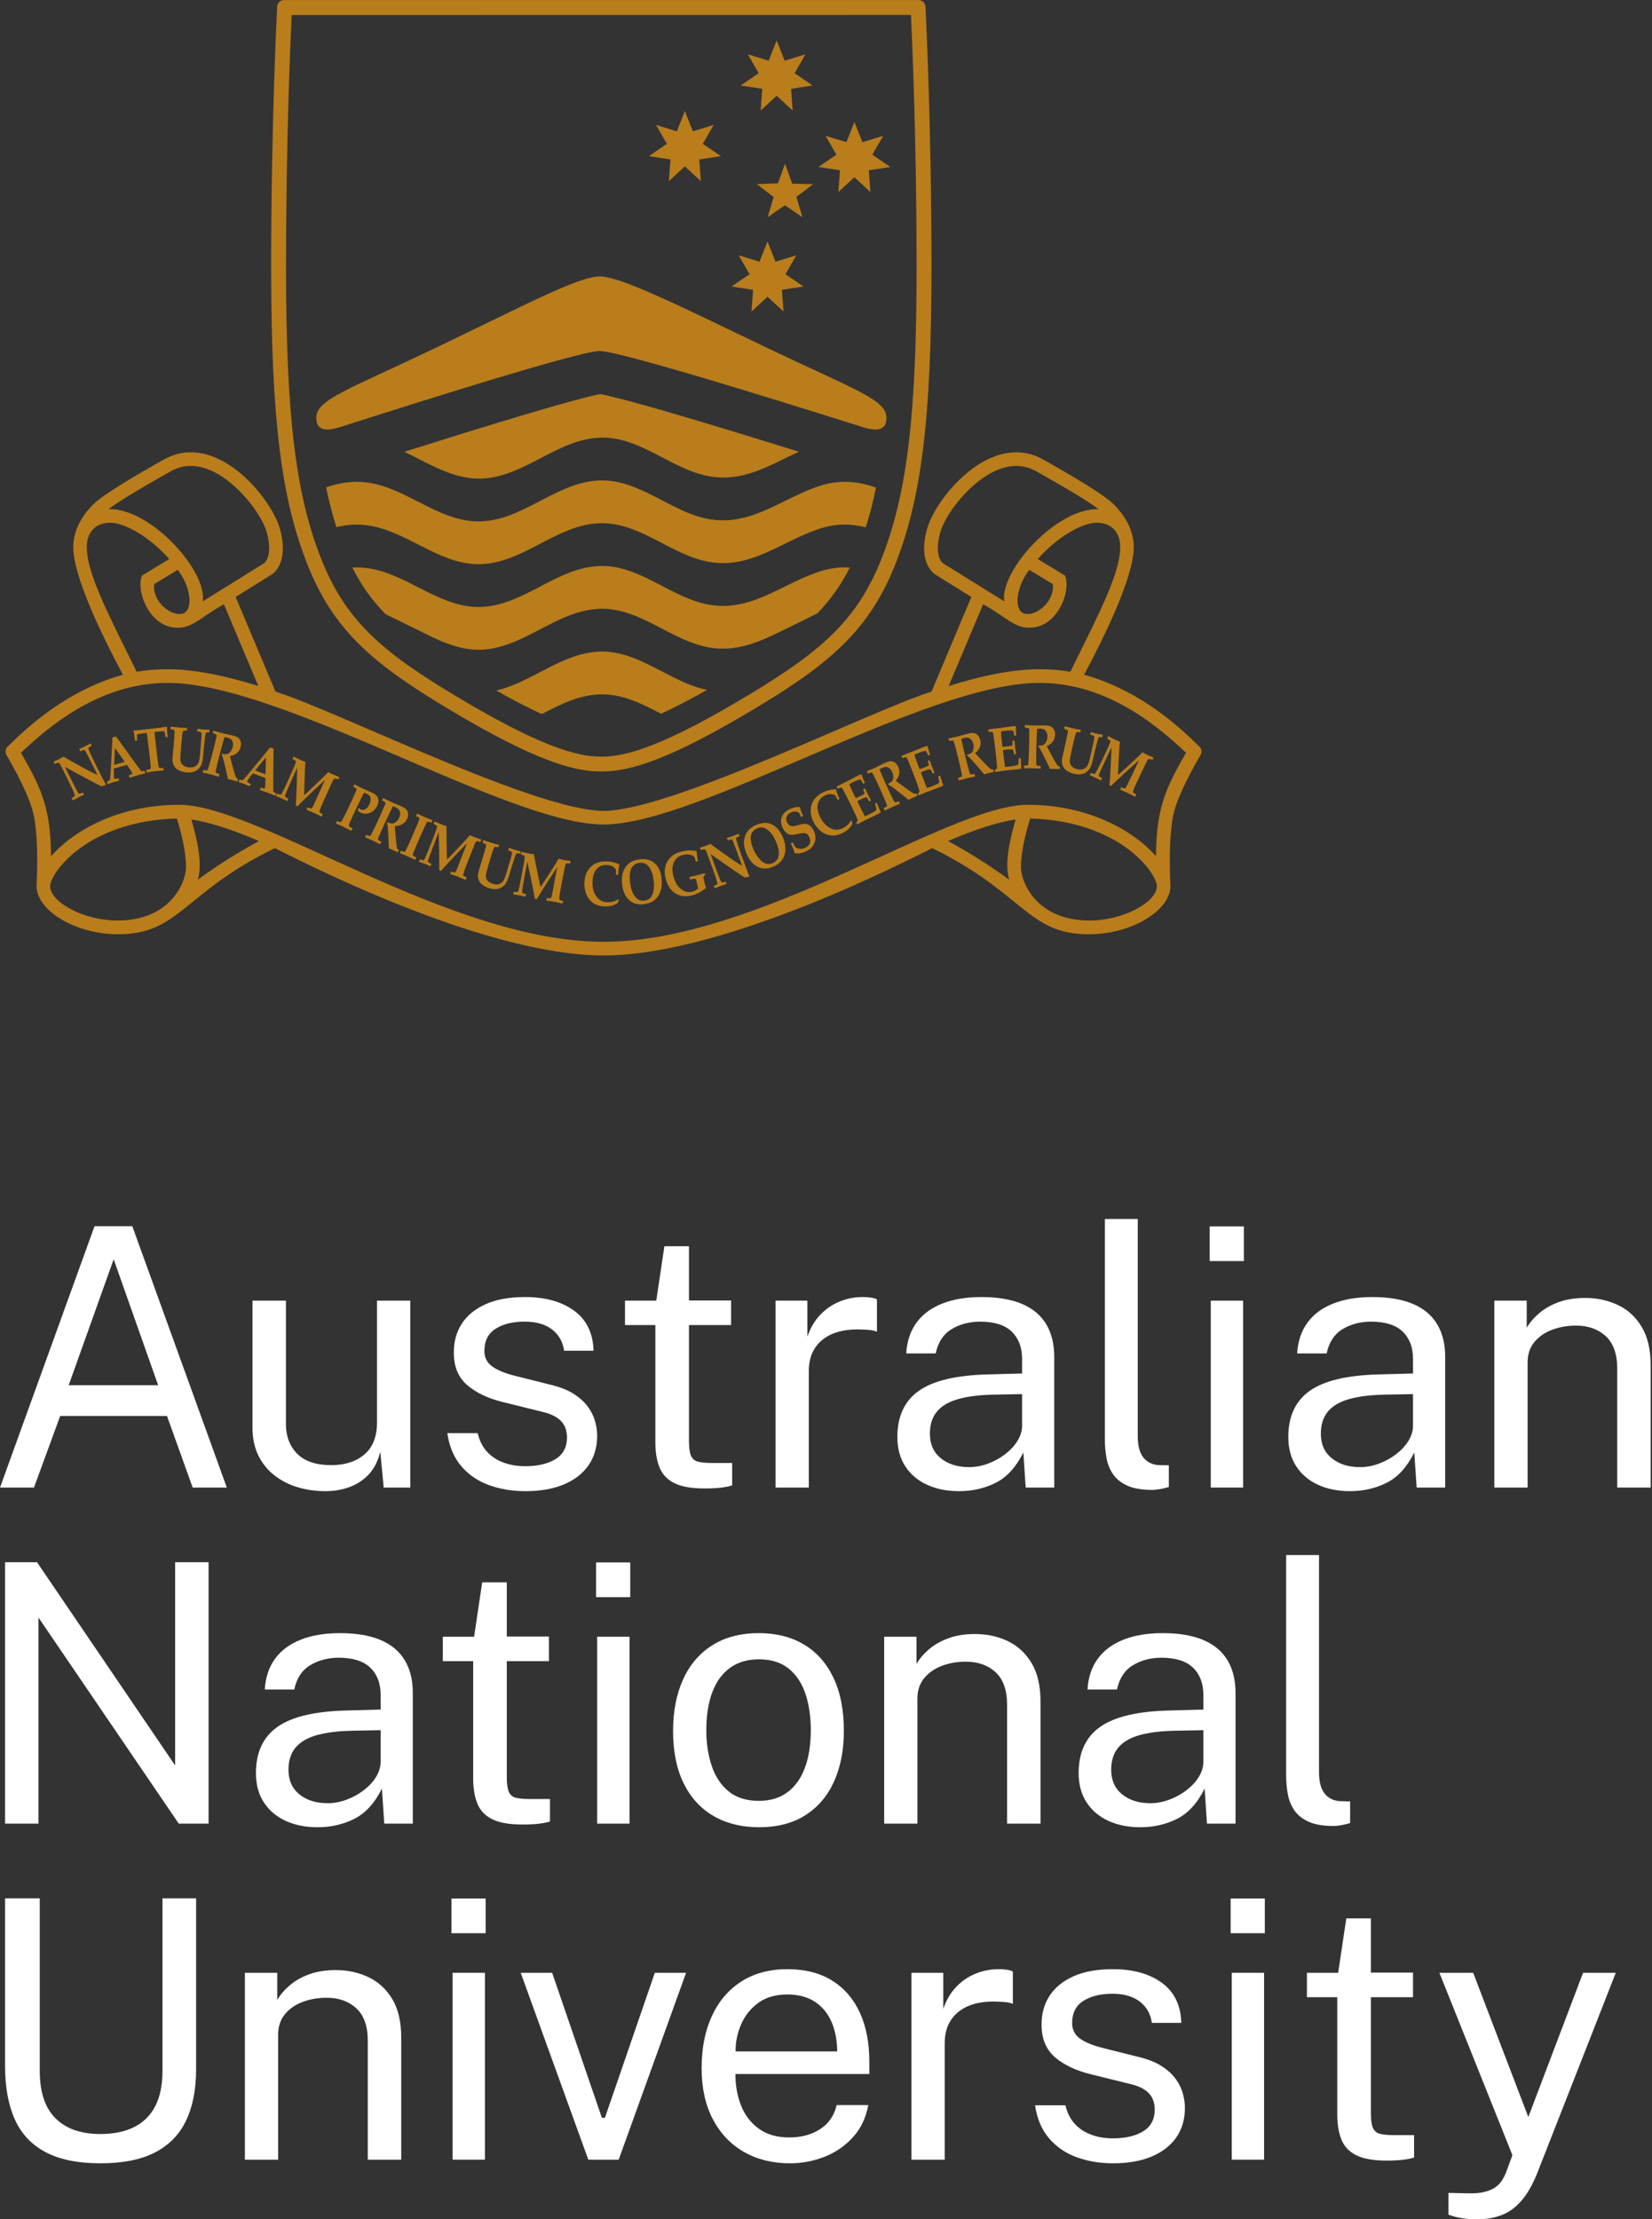 <svg width="265" height="356" viewBox="0 0 265 356" fill="none" xmlns="http://www.w3.org/2000/svg">
<rect x="0" y="0" width="265" height="356" fill="#333333" stroke="none"/>
<g clip-path="url(#clip0_431:4338)">
<path d="M11.017 222.206H25.369L18.235 201.999L11.017 222.206ZM0.001 238.618L15.164 196.693H21.223L36.385 238.618H30.907L26.789 227.137H9.654L5.451 238.618H0.001Z" fill="white"/>
<path d="M52.014 239.197C50.447 239.176 48.974 238.95 47.591 238.516C46.209 238.08 44.986 237.439 43.924 236.585C42.86 235.737 42.025 234.678 41.414 233.412C40.807 232.148 40.502 230.671 40.502 228.99V208.639H45.866V228.44C45.866 230.393 46.471 231.977 47.679 233.195C48.885 234.414 50.707 235.022 53.145 235.022C55.347 235.022 57.12 234.446 58.464 233.298C59.807 232.148 60.477 230.43 60.477 228.152V208.639H65.812V238.618H61.551L61.001 232.876C60.633 234.383 60.01 235.601 59.13 236.53C58.251 237.457 57.197 238.138 55.969 238.574C54.744 239.007 53.422 239.215 52.014 239.197" fill="white"/>
<path d="M84.253 239.197C82.164 239.197 80.228 238.873 78.438 238.225C76.651 237.578 75.167 236.563 73.989 235.18C72.81 233.799 72.066 232.035 71.756 229.889H76.628C76.899 231.067 77.385 232.05 78.091 232.832C78.797 233.615 79.682 234.207 80.744 234.601C81.807 234.997 82.966 235.195 84.223 235.195C86.234 235.195 87.856 234.819 89.095 234.065C90.331 233.31 90.949 232.152 90.949 230.586C90.949 229.484 90.625 228.6 89.978 227.934C89.331 227.265 88.33 226.777 86.978 226.467L80.773 224.932C78.356 224.353 76.424 223.444 74.974 222.207C73.526 220.972 72.801 219.24 72.801 217.017C72.781 215.258 73.196 213.712 74.047 212.377C74.897 211.045 76.172 209.99 77.875 209.218C79.574 208.444 81.692 208.058 84.223 208.058C87.471 208.058 90.095 208.788 92.093 210.248C94.095 211.707 95.133 213.847 95.21 216.668H90.486C90.292 215.239 89.649 214.103 88.557 213.262C87.466 212.421 86.002 212.002 84.166 212.002C82.251 212.002 80.696 212.384 79.499 213.145C78.299 213.911 77.701 215.093 77.701 216.698C77.701 217.762 78.124 218.596 78.975 219.205C79.826 219.815 81.082 220.321 82.746 220.728L88.745 222.236C90.139 222.603 91.284 223.086 92.183 223.686C93.082 224.284 93.794 224.951 94.328 225.685C94.86 226.422 95.234 227.188 95.458 227.989C95.679 228.793 95.793 229.561 95.793 230.296C95.793 232.131 95.332 233.713 94.414 235.035C93.496 236.361 92.183 237.384 90.471 238.109C88.761 238.833 86.688 239.197 84.253 239.197" fill="white"/>
<path d="M117.276 212.551H110.518V231.195C110.518 232.26 110.632 233.036 110.853 233.528C111.076 234.022 111.453 234.335 111.983 234.47C112.516 234.605 113.245 234.674 114.172 234.674H117.448V238.269C117.082 238.403 116.525 238.52 115.783 238.618C115.038 238.713 114.115 238.761 113.013 238.761C110.945 238.761 109.342 238.483 108.199 237.92C107.06 237.361 106.262 236.53 105.81 235.427C105.354 234.327 105.127 232.973 105.127 231.367V212.551H100.256V208.639H105.272L106.576 199.911H110.518V208.607H117.276V212.551Z" fill="white"/>
<path d="M124.407 238.618V208.639H129.509V214.408C130.012 212.977 130.717 211.794 131.625 210.856C132.536 209.92 133.574 209.218 134.742 208.753C135.912 208.291 137.126 208.058 138.38 208.058C138.826 208.058 139.262 208.087 139.686 208.145C140.11 208.203 140.439 208.3 140.671 208.433V213.625C140.382 213.49 140.01 213.399 139.555 213.349C139.1 213.301 138.719 213.276 138.411 213.276C137.212 213.199 136.092 213.272 135.047 213.494C134.004 213.716 133.085 214.098 132.293 214.64C131.499 215.179 130.876 215.891 130.424 216.77C129.968 217.65 129.741 218.719 129.741 219.975V238.618H124.407Z" fill="white"/>
<path d="M155.457 235.34C156.463 235.34 157.463 235.158 158.458 234.789C159.454 234.422 160.366 233.924 161.198 233.298C162.03 232.668 162.693 231.963 163.185 231.18C163.678 230.398 163.934 229.59 163.954 228.76V223.628L159.487 223.713C157.207 223.753 155.299 223.985 153.762 224.409C152.226 224.834 151.075 225.503 150.311 226.412C149.546 227.319 149.167 228.508 149.167 229.976C149.167 231.657 149.75 232.973 150.921 233.92C152.09 234.866 153.603 235.34 155.457 235.34ZM153.834 239.197C151.902 239.197 150.19 238.852 148.703 238.168C147.214 237.482 146.05 236.49 145.208 235.195C144.369 233.902 143.947 232.337 143.947 230.499C143.947 227.174 145.107 224.699 147.426 223.076C149.745 221.452 153.468 220.583 158.587 220.466L163.954 220.321V217.974C163.954 216.136 163.401 214.683 162.301 213.611C161.198 212.537 159.487 212.002 157.168 212.002C155.447 212.021 153.936 212.425 152.631 213.22C151.328 214.011 150.481 215.306 150.095 217.104H145.368C145.485 215.153 146.034 213.504 147.022 212.161C148.007 210.816 149.383 209.797 151.153 209.101C152.922 208.406 155.014 208.058 157.428 208.058C160.039 208.058 162.208 208.427 163.938 209.16C165.668 209.894 166.962 210.978 167.823 212.409C168.683 213.837 169.114 215.597 169.114 217.684V238.618H164.532L164.157 232.993C162.997 235.33 161.522 236.95 159.735 237.847C157.945 238.746 155.98 239.197 153.834 239.197" fill="white"/>
<path d="M184.8 238.993C183.176 238.993 181.866 238.772 180.87 238.325C179.876 237.88 179.112 237.283 178.579 236.53C178.05 235.774 177.691 234.91 177.508 233.935C177.325 232.959 177.231 231.948 177.231 230.904V195.533H182.509V230.383C182.509 231.89 182.803 233.021 183.392 233.775C183.982 234.528 184.808 234.943 185.871 235.022L187.494 235.049V238.531C187.051 238.663 186.586 238.776 186.103 238.862C185.621 238.95 185.186 238.993 184.8 238.993" fill="white"/>
<path d="M199.411 208.639V238.618H194.223V208.639H199.411ZM199.529 196.721V202.288H194.049V196.721H199.529Z" fill="white"/>
<path d="M218.169 235.34C219.176 235.34 220.176 235.158 221.171 234.789C222.167 234.422 223.078 233.924 223.911 233.298C224.741 232.668 225.405 231.963 225.897 231.18C226.389 230.398 226.646 229.59 226.665 228.76V223.628L222.198 223.713C219.919 223.753 218.011 223.985 216.473 224.409C214.939 224.834 213.787 225.503 213.023 226.412C212.259 227.319 211.879 228.508 211.879 229.976C211.879 231.657 212.463 232.973 213.633 233.92C214.802 234.866 216.315 235.34 218.169 235.34V235.34ZM216.548 239.197C214.613 239.197 212.903 238.852 211.414 238.168C209.926 237.482 208.761 236.49 207.921 235.195C207.081 233.902 206.659 232.337 206.659 230.499C206.659 227.174 207.819 224.699 210.138 223.076C212.458 221.452 216.18 220.583 221.299 220.466L226.665 220.321V217.974C226.665 216.136 226.113 214.683 225.013 213.611C223.911 212.537 222.198 212.002 219.879 212.002C218.159 212.021 216.647 212.425 215.342 213.22C214.04 214.011 213.193 215.306 212.807 217.104H208.078C208.197 215.153 208.747 213.504 209.733 212.161C210.719 210.816 212.095 209.797 213.866 209.101C215.634 208.406 217.725 208.058 220.141 208.058C222.75 208.058 224.919 208.427 226.651 209.16C228.38 209.894 229.673 210.978 230.534 212.409C231.394 213.837 231.826 215.597 231.826 217.684V238.618H227.244L226.869 232.993C225.708 235.33 224.234 236.95 222.447 237.847C220.658 238.746 218.692 239.197 216.548 239.197Z" fill="white"/>
<path d="M239.709 238.618V208.639H244.901V212.988C245.383 212.155 246.053 211.373 246.915 210.638C247.774 209.905 248.818 209.315 250.045 208.869C251.274 208.427 252.689 208.203 254.292 208.203C256.187 208.203 257.931 208.581 259.525 209.334C261.121 210.087 262.396 211.262 263.353 212.857C264.31 214.451 264.787 216.506 264.787 219.018V238.618H259.423V219.539C259.423 217.202 258.809 215.466 257.584 214.335C256.355 213.206 254.765 212.639 252.814 212.639C251.461 212.639 250.196 212.857 249.015 213.291C247.838 213.726 246.879 214.383 246.147 215.263C245.41 216.143 245.044 217.249 245.044 218.582V238.618H239.709" fill="white"/>
<path d="M28.093 250.601H33.458V292.526H28.674L6.175 259.475V292.526H0.812V250.601H5.943L28.093 283.191V250.601Z" fill="white"/>
<path d="M52.565 289.251C53.568 289.251 54.572 289.066 55.565 288.696C56.559 288.331 57.473 287.833 58.304 287.206C59.134 286.577 59.797 285.873 60.291 285.089C60.783 284.306 61.039 283.5 61.061 282.668V277.537L56.595 277.624C54.315 277.664 52.407 277.894 50.868 278.32C49.331 278.744 48.183 279.411 47.418 280.32C46.654 281.23 46.274 282.417 46.274 283.887C46.274 285.568 46.857 286.882 48.027 287.831C49.194 288.777 50.709 289.251 52.565 289.251ZM50.94 293.106C49.009 293.106 47.295 292.761 45.81 292.078C44.319 291.391 43.155 290.401 42.313 289.103C41.474 287.81 41.054 286.242 41.054 284.407C41.054 281.085 42.214 278.61 44.534 276.985C46.853 275.363 50.572 274.492 55.693 274.377L61.061 274.232V271.882C61.061 270.047 60.509 268.593 59.408 267.519C58.304 266.448 56.595 265.91 54.276 265.91C52.553 265.931 51.041 266.336 49.737 267.129C48.434 267.92 47.585 269.217 47.202 271.012H42.474C42.59 269.061 43.142 267.413 44.127 266.07C45.112 264.727 46.49 263.705 48.258 263.011C50.029 262.315 52.12 261.969 54.536 261.969C57.147 261.969 59.316 262.336 61.043 263.068C62.775 263.804 64.069 264.887 64.931 266.317C65.787 267.748 66.221 269.505 66.221 271.594V292.526H61.64L61.264 286.903C60.102 289.242 58.627 290.857 56.841 291.758C55.052 292.657 53.086 293.106 50.94 293.106" fill="white"/>
<path d="M88.052 266.462H81.294V285.105C81.294 286.165 81.408 286.944 81.628 287.439C81.852 287.93 82.228 288.246 82.759 288.381C83.292 288.514 84.02 288.582 84.948 288.582H88.224V292.177C87.857 292.314 87.3 292.429 86.558 292.526C85.814 292.624 84.89 292.672 83.789 292.672C81.721 292.672 80.118 292.391 78.975 291.831C77.836 291.268 77.038 290.438 76.585 289.336C76.13 288.233 75.903 286.882 75.903 285.278V266.462H71.032V262.548H76.049L77.351 253.821H81.294V262.518H88.052V266.462" fill="white"/>
<path d="M100.981 262.548V292.526H95.793V262.548H100.981ZM101.097 250.63V256.198H95.617V250.63H101.097Z" fill="white"/>
<path d="M121.741 288.873C123.536 288.873 125.054 288.42 126.291 287.509C127.527 286.602 128.467 285.298 129.103 283.594C129.741 281.896 130.061 279.874 130.061 277.537C130.061 275.39 129.78 273.462 129.22 271.753C128.658 270.043 127.765 268.683 126.538 267.679C125.309 266.674 123.711 266.17 121.741 266.17C119.923 266.17 118.385 266.621 117.13 267.519C115.873 268.417 114.921 269.717 114.274 271.419C113.627 273.121 113.301 275.158 113.301 277.537C113.301 279.644 113.592 281.557 114.172 283.276C114.751 284.997 115.662 286.361 116.898 287.365C118.136 288.37 119.749 288.873 121.741 288.873V288.873ZM121.741 293.106C118.975 293.106 116.559 292.51 114.491 291.322C112.423 290.133 110.819 288.391 109.679 286.089C108.538 283.789 107.968 280.978 107.968 277.653C107.968 274.521 108.5 271.777 109.563 269.418C110.625 267.062 112.186 265.229 114.245 263.924C116.304 262.62 118.801 261.969 121.741 261.969C124.503 261.969 126.905 262.573 128.944 263.78C130.982 264.988 132.563 266.762 133.684 269.101C134.805 271.438 135.366 274.29 135.366 277.653C135.366 280.704 134.848 283.395 133.815 285.713C132.781 288.032 131.255 289.844 129.233 291.15C127.214 292.454 124.716 293.106 121.741 293.106" fill="white"/>
<path d="M141.831 292.526V262.548H147.022V266.896C147.503 266.066 148.175 265.283 149.037 264.546C149.896 263.813 150.941 263.224 152.167 262.779C153.395 262.336 154.811 262.111 156.414 262.111C158.31 262.111 160.052 262.489 161.647 263.242C163.241 263.998 164.519 265.171 165.475 266.767C166.432 268.36 166.909 270.414 166.909 272.927V292.526H161.546V273.447C161.546 271.11 160.932 269.375 159.705 268.243C158.478 267.114 156.887 266.549 154.937 266.549C153.583 266.549 152.317 266.767 151.137 267.201C149.96 267.635 149.001 268.293 148.268 269.171C147.533 270.051 147.165 271.158 147.165 272.493V292.526H141.831" fill="white"/>
<path d="M184.539 289.251C185.543 289.251 186.544 289.066 187.538 288.696C188.535 288.331 189.447 287.833 190.28 287.206C191.11 286.577 191.773 285.873 192.266 285.089C192.759 284.306 193.015 283.5 193.034 282.668V277.537L188.568 277.624C186.289 277.664 184.38 277.894 182.842 278.32C181.307 278.744 180.156 279.411 179.392 280.32C178.628 281.23 178.248 282.417 178.248 283.887C178.248 285.568 178.83 286.882 180.001 287.831C181.17 288.777 182.684 289.251 184.539 289.251V289.251ZM182.916 293.106C180.982 293.106 179.271 292.761 177.783 292.078C176.295 291.391 175.131 290.401 174.289 289.103C173.449 287.81 173.028 286.242 173.028 284.407C173.028 281.085 174.187 278.61 176.506 276.985C178.826 275.363 182.548 274.492 187.669 274.377L193.034 274.232V271.882C193.034 270.047 192.483 268.593 191.382 267.519C190.28 266.448 188.568 265.91 186.248 265.91C184.527 265.931 183.017 266.336 181.711 267.129C180.408 267.92 179.562 269.217 179.175 271.012H174.448C174.565 269.061 175.115 267.413 176.103 266.07C177.089 264.727 178.464 263.705 180.233 263.011C182.003 262.315 184.095 261.969 186.509 261.969C189.12 261.969 191.289 262.336 193.019 263.068C194.749 263.804 196.043 264.887 196.904 266.317C197.763 267.748 198.194 269.505 198.194 271.594V292.526H193.612L193.238 286.903C192.078 289.242 190.602 290.857 188.815 291.758C187.026 292.657 185.06 293.106 182.916 293.106" fill="white"/>
<path d="M213.88 292.904C212.257 292.904 210.947 292.68 209.951 292.237C208.957 291.794 208.193 291.191 207.659 290.438C207.129 289.686 206.772 288.819 206.589 287.843C206.405 286.869 206.313 285.857 206.313 284.814V249.443H211.589V284.292C211.589 285.798 211.883 286.93 212.473 287.683C213.062 288.437 213.889 288.854 214.951 288.929L216.575 288.96V292.439C216.13 292.574 215.668 292.684 215.184 292.773C214.702 292.858 214.266 292.904 213.88 292.904Z" fill="white"/>
<path d="M31.456 331.935C31.456 335.165 30.924 337.899 29.861 340.141C28.799 342.385 27.141 344.089 24.891 345.258C22.638 346.429 19.714 347.014 16.119 347.014C12.485 347.014 9.542 346.414 7.292 345.216C5.04 344.016 3.396 342.258 2.362 339.939C1.328 337.619 0.812 334.767 0.812 331.386V304.51H6.379V332.199C6.379 335.58 7.219 338.112 8.901 339.793C10.582 341.476 12.988 342.316 16.119 342.316C18.226 342.316 20.019 341.949 21.497 341.212C22.976 340.479 24.108 339.364 24.891 337.866C25.672 336.369 26.064 334.478 26.064 332.199V304.51H31.456V331.935Z" fill="white"/>
<path d="M39.282 346.433V316.456H44.474V320.803C44.957 319.973 45.629 319.19 46.49 318.455C47.348 317.72 48.395 317.131 49.618 316.686C50.846 316.242 52.264 316.02 53.869 316.02C55.764 316.02 57.504 316.396 59.099 317.152C60.694 317.905 61.97 319.077 62.929 320.672C63.884 322.266 64.361 324.321 64.361 326.832V346.433H58.997V327.356C58.997 325.016 58.383 323.283 57.16 322.152C55.931 321.02 54.341 320.456 52.388 320.456C51.037 320.456 49.769 320.672 48.589 321.108C47.413 321.542 46.456 322.202 45.722 323.08C44.986 323.96 44.617 325.064 44.617 326.401V346.433H39.282Z" fill="white"/>
<path d="M77.787 316.456V346.433H72.598V316.456H77.787ZM77.904 304.539V310.104H72.424V304.539H77.904Z" fill="white"/>
<path d="M110.056 316.456L99.243 346.433H94.371L83.528 316.456H88.573L96.546 339.707H97.038L105.041 316.456H110.056Z" fill="white"/>
<path d="M117.999 329.067H134.292C134.292 327.346 134.002 325.795 133.421 324.412C132.842 323.032 131.959 321.938 130.769 321.135C129.579 320.334 128.087 319.935 126.291 319.935C124.416 319.935 122.865 320.383 121.636 321.282C120.408 322.181 119.492 323.329 118.882 324.732C118.273 326.134 117.979 327.576 117.999 329.067V329.067ZM117.97 332.691C117.97 334.584 118.283 336.301 118.911 337.834C119.539 339.373 120.497 340.595 121.782 341.505C123.066 342.412 124.676 342.868 126.609 342.868C128.522 342.868 130.17 342.422 131.552 341.534C132.933 340.643 133.819 339.358 134.206 337.677H139.28C138.911 339.707 138.1 341.415 136.843 342.808C135.586 344.199 134.069 345.25 132.293 345.954C130.513 346.661 128.657 347.014 126.724 347.014C123.923 347.014 121.458 346.404 119.333 345.187C117.205 343.967 115.542 342.221 114.345 339.939C113.146 337.658 112.547 334.923 112.547 331.734C112.547 328.582 113.088 325.82 114.171 323.443C115.253 321.062 116.823 319.209 118.882 317.876C120.941 316.541 123.419 315.875 126.319 315.875C129.14 315.875 131.528 316.485 133.481 317.702C135.432 318.918 136.916 320.634 137.93 322.847C138.947 325.063 139.453 327.687 139.453 330.719V332.691H117.97" fill="white"/>
<path d="M146.209 346.433V316.456H151.312V322.223C151.816 320.793 152.52 319.609 153.427 318.673C154.338 317.735 155.376 317.033 156.546 316.57C157.716 316.107 158.928 315.875 160.183 315.875C160.629 315.875 161.064 315.901 161.489 315.96C161.912 316.02 162.242 316.118 162.474 316.253V321.44C162.184 321.305 161.813 321.214 161.357 321.166C160.902 321.118 160.52 321.093 160.213 321.093C159.014 321.016 157.894 321.089 156.85 321.309C155.808 321.534 154.888 321.916 154.095 322.455C153.302 322.997 152.679 323.707 152.226 324.587C151.771 325.465 151.543 326.534 151.543 327.792V346.433H146.209" fill="white"/>
<path d="M178.534 347.014C176.448 347.014 174.51 346.688 172.72 346.043C170.934 345.395 169.449 344.38 168.272 342.997C167.092 341.615 166.348 339.853 166.038 337.706H170.91C171.181 338.885 171.666 339.865 172.374 340.65C173.078 341.432 173.964 342.022 175.027 342.416C176.09 342.815 177.249 343.012 178.506 343.012C180.516 343.012 182.14 342.636 183.377 341.881C184.614 341.127 185.232 339.967 185.232 338.401C185.232 337.302 184.908 336.415 184.26 335.749C183.613 335.082 182.612 334.594 181.26 334.285L175.056 332.749C172.639 332.168 170.705 331.258 169.257 330.023C167.808 328.784 167.083 327.055 167.083 324.834C167.064 323.076 167.478 321.527 168.329 320.195C169.179 318.862 170.454 317.808 172.157 317.033C173.856 316.261 175.974 315.875 178.506 315.875C181.753 315.875 184.377 316.604 186.377 318.062C188.377 319.524 189.416 321.664 189.493 324.485H184.768C184.574 323.055 183.93 321.92 182.84 321.079C181.749 320.236 180.284 319.817 178.448 319.817C176.534 319.817 174.978 320.199 173.781 320.963C172.582 321.727 171.983 322.91 171.983 324.514C171.983 325.579 172.407 326.413 173.258 327.021C174.109 327.63 175.365 328.139 177.028 328.545L183.028 330.05C184.421 330.42 185.565 330.902 186.464 331.503C187.364 332.102 188.077 332.767 188.609 333.5C189.142 334.237 189.517 335.005 189.74 335.809C189.962 336.61 190.074 337.378 190.074 338.112C190.074 339.948 189.615 341.529 188.696 342.852C187.78 344.176 186.464 345.199 184.753 345.924C183.043 346.648 180.971 347.014 178.534 347.014" fill="white"/>
<path d="M202.773 316.456V346.433H197.585V316.456H202.773ZM202.891 304.539V310.104H197.41V304.539H202.891Z" fill="white"/>
<path d="M226.663 320.367H219.906V339.012C219.906 340.072 220.018 340.851 220.238 341.345C220.463 341.839 220.84 342.152 221.37 342.288C221.903 342.422 222.632 342.491 223.56 342.491H226.835V346.084C226.468 346.221 225.912 346.335 225.171 346.433C224.425 346.53 223.502 346.578 222.399 346.578C220.332 346.578 218.729 346.298 217.588 345.737C216.446 345.175 215.649 344.346 215.196 343.242C214.742 342.142 214.513 340.788 214.513 339.186V320.367H209.644V316.456H214.659L215.962 307.727H219.906V316.425H226.663V320.367Z" fill="white"/>
<path d="M236.955 356C235.197 356 233.658 355.749 232.344 355.247V351.767L235.388 351.826C236.511 351.865 237.438 351.788 238.171 351.593C238.908 351.4 239.496 351.141 239.942 350.81C240.384 350.482 240.727 350.115 240.971 349.71C241.21 349.301 241.409 348.916 241.565 348.548L242.607 345.708L230.896 316.456H236.315L245.158 339.591L253.943 316.456H259.191L246.551 348.695C245.777 350.587 244.913 352.067 243.956 353.131C243.002 354.194 241.937 354.937 240.768 355.363C239.597 355.786 238.327 356 236.955 356Z" fill="white"/>
<path d="M185.433 137.341C181.951 133.364 174.735 129.096 164.866 129.096C152.128 129.096 121.647 151.076 96.808 151.076C71.968 151.076 41.492 129.096 28.752 129.096C18.882 129.096 11.67 133.364 8.186 137.341C8.125 129.8 6.757 126.622 3.362 120.749C7.632 116.743 15.809 109.544 26.883 109.544C45.269 109.544 81.426 132.26 96.808 132.26C112.188 132.26 148.35 109.544 166.734 109.544C177.811 109.544 185.984 116.743 190.254 120.749C186.861 126.622 185.494 129.8 185.433 137.341V137.341ZM174.85 147.662C166.202 147.689 163.774 141.462 163.774 139.095C163.774 136.43 164.667 133.188 165.249 131.299C179.709 131.691 185.577 140.117 185.577 142.143C185.564 144.756 180.123 147.646 174.85 147.662V147.662ZM161.883 141.111C159.427 139.307 156.096 137.08 152.08 134.913C156.438 133.034 160.135 131.855 162.921 131.454C161.929 134.825 161.129 138.572 161.883 141.111ZM31.738 141.111C32.489 138.572 31.69 134.825 30.697 131.454C33.482 131.855 37.181 133.034 41.538 134.913C37.523 137.08 34.189 139.307 31.738 141.111ZM18.77 147.662C13.493 147.646 8.055 144.756 8.042 142.143C8.042 140.117 13.911 131.691 28.367 131.299C28.953 133.188 29.845 136.43 29.845 139.095C29.845 141.462 27.415 147.689 18.77 147.662V147.662ZM13.92 87.728C13.92 85.288 15.433 83.881 17.598 83.848C20.1 83.815 24.206 86.306 27.146 89.679L22.787 92.321C21.75 94.619 23.874 100.699 28.491 100.699C30.981 100.699 32.227 98.966 35.919 96.93L41.437 110.042C36.19 108.405 31.245 107.354 26.883 107.354C25.018 107.354 23.424 107.491 21.917 107.753C21.271 106.428 20.623 105.117 19.989 103.842C15.896 95.609 13.92 91.028 13.92 87.728V87.728ZM29.455 98.368C27.701 99.086 24.412 96.67 24.733 93.7L28.508 91.412C30.639 94.154 30.981 97.743 29.455 98.368ZM27.44 75.578C29.32 74.525 31.408 74.463 33.645 75.393C38.036 77.22 41.996 82.536 42.791 85.39C43.858 89.222 42.398 90.322 42.383 90.333L32.532 96.458C33.227 91.468 24.021 81.405 17.407 81.679C19.707 79.856 27.44 75.578 27.44 75.578V75.578ZM157.702 96.93C161.392 98.966 162.637 100.699 165.127 100.699C169.744 100.699 171.867 94.619 170.829 92.321L166.471 89.679C169.412 86.306 173.517 83.815 176.021 83.848C178.184 83.881 179.698 85.288 179.698 87.728C179.698 91.028 177.72 95.609 173.631 103.842C172.998 105.117 172.349 106.428 171.701 107.753C170.197 107.491 168.6 107.354 166.734 107.354C162.375 107.354 157.429 108.405 152.18 110.042L157.702 96.93ZM168.887 93.7C169.207 96.67 165.919 99.086 164.164 98.368C162.637 97.743 162.977 94.154 165.11 91.412L168.887 93.7ZM151.234 90.333C151.219 90.322 149.76 89.222 150.829 85.39C151.624 82.536 155.585 77.22 159.977 75.393C162.209 74.463 164.297 74.525 166.181 75.578C166.181 75.578 173.912 79.856 176.214 81.679C169.598 81.405 160.391 91.468 161.086 96.458L151.234 90.333ZM192.414 119.784C187.624 114.993 181.533 110.35 173.904 108.239C174.468 107.084 181.869 93.739 181.869 87.732C181.869 85.706 181.005 83.148 178.457 80.716C176.337 78.688 167.248 73.668 167.248 73.668C164.786 72.29 161.98 72.19 159.133 73.376C153.87 75.563 149.635 81.521 148.719 84.805C147.198 90.262 149.771 92.002 150.059 92.176L155.818 95.757L149.429 110.941C139.622 114.011 107.684 130.072 96.808 130.072C85.932 130.072 53.995 114.011 44.189 110.941L37.801 95.757L43.561 92.176C43.849 92.002 46.423 90.262 44.899 84.805C43.983 81.521 39.749 75.563 34.485 73.376C31.637 72.19 28.832 72.29 26.371 73.668C26.371 73.668 17.28 78.688 15.161 80.716C12.612 83.148 11.751 85.706 11.751 87.732C11.751 93.739 19.151 107.084 19.717 108.239C12.087 110.35 5.995 114.993 1.206 119.784C0.849 120.139 0.782 120.693 1.044 121.127C1.076 121.177 4.243 126.447 5.244 130.08C6.338 134.037 5.863 142.234 5.863 142.244C5.966 145.985 11.925 149.863 18.971 149.863C28.807 149.863 29.32 143.268 44.081 136.05C47.162 137.536 77.152 153.265 96.808 153.265C116.462 153.265 146.457 137.536 149.54 136.05C164.297 143.268 164.812 149.863 174.649 149.863C181.695 149.863 187.652 145.985 187.756 142.244C187.758 142.234 187.279 134.037 188.372 130.08C189.377 126.447 192.542 121.177 192.576 121.127C192.84 120.693 192.772 120.139 192.414 119.784" fill="#B97D1C"/>
<path d="M11.479 128.015C11.767 127.851 11.929 127.751 11.965 127.714C11.986 127.687 12.002 127.658 12.006 127.622C12.011 127.587 12.002 127.523 11.971 127.436C11.931 127.313 11.816 127.031 11.621 126.589C11.509 126.337 11.358 126.014 11.162 125.623L10.457 124.193L9.802 122.906C9.691 122.692 9.614 122.555 9.567 122.495C9.524 122.437 9.482 122.398 9.444 122.379C9.404 122.358 9.352 122.354 9.287 122.364C9.224 122.373 9.054 122.433 8.779 122.543L8.594 122.169C8.924 122.032 9.166 121.926 9.316 121.852L9.858 121.565L10.198 121.378C11.11 121.92 12.194 122.528 13.446 123.207C14.347 123.695 15.08 124.062 15.637 124.316L15.132 123.286C14.343 121.69 13.867 120.76 13.696 120.492C13.632 120.388 13.573 120.328 13.523 120.311C13.439 120.289 13.227 120.355 12.89 120.515L12.705 120.143C13.023 120.01 13.309 119.882 13.568 119.755C13.816 119.631 14.133 119.462 14.515 119.246L14.7 119.622C14.398 119.782 14.228 119.9 14.191 119.973C14.179 119.996 14.175 120.025 14.183 120.058C14.217 120.228 14.361 120.577 14.613 121.113C14.861 121.646 15.049 122.041 15.173 122.294C16.145 124.266 16.752 125.453 16.993 125.86L16.962 125.924C16.73 125.987 16.496 126.057 16.261 126.128C14.917 125.455 12.97 124.419 10.417 123.014L11.509 125.227C11.736 125.69 11.98 126.161 12.245 126.653C12.425 126.993 12.542 127.195 12.6 127.257C12.627 127.288 12.658 127.309 12.693 127.319C12.728 127.33 12.778 127.323 12.842 127.303C13.019 127.247 13.143 127.201 13.22 127.162C13.235 127.155 13.259 127.141 13.293 127.12L13.471 127.479C12.988 127.705 12.713 127.838 12.647 127.869C12.401 127.99 12.075 128.166 11.665 128.395L11.479 128.015" fill="#B97D1C"/>
<path d="M18.306 122.684C18.564 122.62 18.853 122.543 19.176 122.449C19.488 122.362 19.765 122.279 20.007 122.198L18.437 119.981L18.306 122.684ZM17.253 125.773L17.141 125.378C17.354 125.297 17.48 125.241 17.518 125.214C17.557 125.19 17.586 125.158 17.605 125.121C17.627 125.08 17.643 125.023 17.657 124.949C17.67 124.874 17.692 124.606 17.728 124.143C17.742 123.925 17.767 123.496 17.801 122.858L17.984 119.483L18.031 118.298L18.607 118.134L21.839 122.601L22.276 123.18L22.564 123.572C22.606 123.624 22.645 123.658 22.675 123.676C22.707 123.695 22.74 123.707 22.776 123.709C22.81 123.714 22.892 123.703 23.023 123.676C23.064 123.67 23.125 123.662 23.208 123.649L23.321 124.046L22.184 124.332L20.771 124.77L20.657 124.376C20.981 124.266 21.159 124.193 21.193 124.152C21.227 124.112 21.235 124.062 21.218 124C21.194 123.921 21.126 123.799 21.013 123.637L20.366 122.688L18.276 123.286L18.26 123.905C18.251 124.382 18.261 124.675 18.291 124.781C18.312 124.857 18.35 124.907 18.401 124.926C18.479 124.951 18.681 124.926 19.006 124.847L19.118 125.241L18.174 125.476L17.253 125.773" fill="#B97D1C"/>
<path d="M23.53 123.915L23.481 123.508C23.817 123.458 24.012 123.408 24.072 123.361C24.13 123.313 24.163 123.242 24.175 123.149C24.189 123.006 24.154 122.578 24.072 121.866L23.727 118.914C23.632 118.111 23.574 117.663 23.556 117.567L22.957 117.64C22.655 117.673 22.39 117.715 22.163 117.766C22.073 117.787 22.022 117.806 22.009 117.825C21.993 117.845 21.984 117.905 21.982 118.001C21.971 118.236 21.982 118.495 22.008 118.784L21.661 118.823C21.571 118.15 21.52 117.773 21.506 117.688C21.48 117.542 21.447 117.391 21.41 117.225L21.441 117.171C21.575 117.171 21.714 117.169 21.863 117.156C22.103 117.137 22.567 117.088 23.25 117.009L24.941 116.812C25.643 116.729 26.115 116.668 26.348 116.631C26.478 116.608 26.606 116.581 26.734 116.552L26.784 116.594C26.78 116.799 26.785 116.976 26.798 117.129C26.798 117.154 26.834 117.515 26.908 118.209L26.559 118.25C26.525 117.995 26.478 117.752 26.419 117.524C26.389 117.405 26.361 117.335 26.34 117.316C26.322 117.301 26.275 117.297 26.204 117.297C25.97 117.297 25.693 117.318 25.373 117.353L24.774 117.426C24.778 117.54 24.827 117.991 24.92 118.777L25.266 121.727C25.349 122.437 25.415 122.86 25.461 123.002C25.491 123.087 25.541 123.147 25.61 123.18C25.678 123.213 25.881 123.215 26.218 123.188L26.265 123.595C25.721 123.628 25.264 123.666 24.893 123.709C24.495 123.755 24.044 123.824 23.53 123.915" fill="#B97D1C"/>
<path d="M27.343 116.957L27.376 116.55L28.739 116.699L29.306 116.735L29.877 116.764L30.032 116.772L29.997 117.183C29.695 117.158 29.501 117.175 29.412 117.231C29.368 117.254 29.336 117.312 29.314 117.395C29.257 117.596 29.201 118.043 29.14 118.738L29.044 119.886L29 120.467C28.947 121.065 28.922 121.441 28.921 121.582C28.921 121.893 28.966 122.151 29.055 122.348C29.148 122.547 29.297 122.713 29.506 122.85C29.716 122.985 29.991 123.068 30.329 123.097C30.718 123.128 31.037 123.076 31.28 122.941C31.524 122.804 31.706 122.613 31.825 122.373C31.945 122.128 32.035 121.656 32.092 120.957L32.178 119.948C32.252 119.076 32.297 118.547 32.308 118.356C32.336 117.939 32.337 117.688 32.315 117.598C32.3 117.544 32.27 117.501 32.227 117.472C32.14 117.409 31.941 117.358 31.633 117.32L31.664 116.911C32.172 116.978 32.47 117.015 32.567 117.021C32.591 117.023 32.63 117.025 32.68 117.027L33.615 117.077L33.58 117.486C33.32 117.463 33.154 117.476 33.084 117.519C33.048 117.544 33.015 117.592 32.988 117.663C32.961 117.735 32.912 118.067 32.842 118.657C32.773 119.251 32.721 119.718 32.693 120.058L32.596 121.223C32.571 121.517 32.525 121.823 32.464 122.136C32.401 122.449 32.303 122.713 32.176 122.929C32.044 123.143 31.871 123.334 31.654 123.498C31.436 123.662 31.185 123.778 30.902 123.846C30.615 123.915 30.292 123.934 29.927 123.903C29.501 123.867 29.109 123.766 28.751 123.599C28.491 123.479 28.282 123.328 28.123 123.147C27.968 122.966 27.854 122.769 27.782 122.553C27.709 122.339 27.671 122.138 27.669 121.945C27.664 121.825 27.685 121.505 27.729 120.984L27.813 120.033L27.919 118.779C27.96 118.319 27.986 117.901 28.005 117.532C28.006 117.387 27.998 117.279 27.98 117.212C27.968 117.175 27.937 117.129 27.886 117.073L27.343 116.957" fill="#B97D1C"/>
<path d="M34.134 117.596L34.235 117.204C34.298 117.216 34.514 117.281 34.882 117.393C35.064 117.447 35.32 117.515 35.656 117.605C35.94 117.677 36.186 117.733 36.396 117.773C36.737 117.839 37.019 117.903 37.24 117.962C37.669 118.072 37.978 118.188 38.172 118.317C38.365 118.443 38.507 118.64 38.599 118.906C38.691 119.172 38.693 119.471 38.608 119.797C38.509 120.185 38.315 120.511 38.029 120.774C37.745 121.04 37.366 121.212 36.893 121.287C36.924 121.449 36.962 121.613 37.011 121.785C37.059 121.96 37.088 122.061 37.094 122.099C37.102 122.132 37.11 122.167 37.119 122.198L37.465 123.473C37.557 123.813 37.606 123.994 37.617 124.023C37.738 124.392 37.814 124.61 37.846 124.683C37.879 124.75 37.913 124.799 37.951 124.833C37.988 124.868 38.071 124.903 38.199 124.938L38.088 125.364C37.675 125.239 37.372 125.156 37.184 125.109C36.965 125.05 36.746 125.003 36.53 124.959C36.533 124.887 36.526 124.785 36.502 124.66L36.065 122.74C35.94 122.188 35.827 121.752 35.723 121.428C35.673 121.264 35.616 121.138 35.553 121.044L35.639 120.901C35.962 120.996 36.218 121.019 36.408 120.972C36.597 120.922 36.78 120.795 36.954 120.588C37.129 120.382 37.256 120.133 37.33 119.838C37.405 119.545 37.408 119.286 37.342 119.058C37.27 118.831 37.158 118.655 36.999 118.532C36.897 118.458 36.7 118.381 36.408 118.304C36.276 118.271 36.143 118.25 36.01 118.242C35.97 118.356 35.896 118.613 35.784 119.016C35.534 119.919 35.369 120.521 35.29 120.826C35.168 121.306 35.04 121.818 34.908 122.358C34.749 123.02 34.661 123.398 34.642 123.489C34.607 123.672 34.59 123.795 34.599 123.851C34.602 123.882 34.615 123.909 34.633 123.938C34.651 123.963 34.69 123.99 34.739 124.017C34.788 124.044 34.946 124.094 35.204 124.17L35.096 124.59C34.637 124.449 34.168 124.318 33.692 124.193C33.267 124.083 32.871 123.994 32.502 123.921L32.612 123.5C32.924 123.566 33.113 123.597 33.178 123.589C33.214 123.587 33.24 123.577 33.26 123.558C33.281 123.541 33.305 123.5 33.33 123.431C33.382 123.313 33.443 123.128 33.515 122.877L33.911 121.48L34.371 119.697L34.611 118.678C34.711 118.275 34.756 118.032 34.749 117.943C34.746 117.904 34.731 117.872 34.711 117.845C34.655 117.791 34.463 117.706 34.134 117.596" fill="#B97D1C"/>
<path d="M40.94 123.581C41.184 123.682 41.462 123.793 41.777 123.911C42.082 124.025 42.354 124.12 42.597 124.201L42.65 121.484L40.94 123.581ZM38.259 125.445L38.403 125.061C38.623 125.121 38.757 125.15 38.802 125.154C38.849 125.154 38.891 125.144 38.932 125.127C38.971 125.109 39.019 125.073 39.07 125.021C39.125 124.967 39.305 124.766 39.608 124.413C39.747 124.247 40.021 123.917 40.427 123.423L42.576 120.816L43.318 119.888L43.879 120.1L43.833 125.609L43.84 126.337L43.837 126.823C43.842 126.892 43.855 126.942 43.867 126.975C43.882 127.01 43.903 127.035 43.928 127.06C43.953 127.083 44.026 127.124 44.148 127.178C44.184 127.201 44.24 127.228 44.313 127.267L44.169 127.651L43.083 127.209L41.685 126.726L41.827 126.337C42.153 126.443 42.342 126.489 42.39 126.479C42.442 126.466 42.478 126.431 42.503 126.369C42.53 126.292 42.548 126.153 42.552 125.956L42.593 124.81L40.557 124.048L40.176 124.538C39.887 124.916 39.721 125.158 39.682 125.262C39.654 125.337 39.654 125.399 39.686 125.445C39.734 125.511 39.911 125.609 40.219 125.738L40.075 126.126L39.176 125.75L38.259 125.445" fill="#B97D1C"/>
<path d="M44.259 127.695L44.432 127.309C44.733 127.415 44.913 127.469 44.981 127.469C45.016 127.473 45.05 127.46 45.083 127.44C45.122 127.411 45.163 127.359 45.204 127.288C45.298 127.124 45.483 126.753 45.758 126.18C45.889 125.904 46.109 125.424 46.416 124.737C46.691 124.127 46.93 123.581 47.133 123.105C47.34 122.628 47.447 122.339 47.463 122.24C47.471 122.192 47.469 122.151 47.459 122.119C47.446 122.086 47.413 122.051 47.358 122.011C47.203 121.903 47.057 121.814 46.925 121.748L47.097 121.362C47.615 121.619 47.976 121.793 48.176 121.885C48.44 122.003 48.711 122.111 48.986 122.209L48.924 123.257L48.889 124.056L48.782 127.575C49.31 127.099 49.712 126.724 49.991 126.454L51.061 125.426C51.658 124.853 52.022 124.5 52.158 124.367C52.293 124.233 52.457 124.062 52.647 123.849C52.974 124.021 53.185 124.129 53.279 124.172L54.443 124.654L54.271 125.038L54.217 125.015C53.957 124.895 53.773 124.855 53.669 124.899C53.568 124.94 53.467 125.067 53.373 125.279C53.262 125.53 53.175 125.719 53.114 125.848L52.529 127.112L51.817 128.702C51.642 129.088 51.543 129.314 51.517 129.383C51.365 129.775 51.278 130.018 51.253 130.111C51.243 130.157 51.242 130.196 51.25 130.234C51.26 130.267 51.281 130.3 51.313 130.331C51.347 130.362 51.501 130.454 51.777 130.601L51.606 130.989L50.392 130.404L49.173 129.897L49.346 129.515C49.669 129.642 49.859 129.702 49.919 129.69C49.98 129.679 50.042 129.621 50.113 129.52C50.18 129.416 50.36 129.046 50.644 128.409L52.123 125.115L50.279 126.836L49.377 127.701C49.14 127.927 48.8 128.258 48.357 128.696C48.088 128.959 47.876 129.171 47.714 129.337L47.454 129.219C47.475 128.926 47.498 128.517 47.52 128C47.561 127.112 47.587 126.445 47.599 126.005L47.678 123.122L46.68 125.345C46.513 125.715 46.322 126.159 46.101 126.674C45.881 127.191 45.76 127.483 45.74 127.558C45.72 127.631 45.714 127.687 45.723 127.724C45.73 127.768 45.758 127.807 45.802 127.855C45.849 127.901 45.998 127.99 46.248 128.125L46.076 128.509C45.798 128.361 45.51 128.218 45.208 128.081C44.816 127.907 44.499 127.778 44.259 127.695" fill="#B97D1C"/>
<path d="M56.665 126.192L56.841 125.818L57.956 126.385L59.678 127.149C60.012 127.307 60.256 127.473 60.41 127.643C60.566 127.817 60.662 128.04 60.699 128.316C60.738 128.596 60.678 128.903 60.517 129.241C60.359 129.58 60.143 129.864 59.873 130.088C59.601 130.317 59.281 130.456 58.91 130.508C58.538 130.562 58.191 130.512 57.868 130.36C57.787 130.319 57.708 130.277 57.638 130.232C57.565 130.184 57.495 130.132 57.427 130.076C57.443 129.978 57.445 129.852 57.442 129.69L57.569 129.63C57.613 129.679 57.66 129.719 57.705 129.752C57.749 129.785 57.791 129.812 57.833 129.831C58.077 129.949 58.332 129.943 58.587 129.812C58.845 129.686 59.065 129.422 59.25 129.03C59.443 128.621 59.507 128.274 59.436 127.988C59.366 127.703 59.18 127.489 58.88 127.346C58.738 127.28 58.57 127.224 58.379 127.18C58.276 127.361 58.138 127.631 57.969 127.988L57.54 128.86L56.737 130.562C56.54 130.979 56.341 131.415 56.142 131.869C56.025 132.133 55.962 132.303 55.951 132.382C55.947 132.417 55.951 132.453 55.965 132.486C55.977 132.519 56.013 132.556 56.07 132.6L56.564 132.88L56.377 133.277C55.736 132.949 55.251 132.706 54.925 132.552C54.564 132.38 54.213 132.229 53.878 132.094L54.062 131.699C54.347 131.828 54.537 131.888 54.631 131.876C54.662 131.869 54.691 131.859 54.718 131.834C54.755 131.799 54.82 131.697 54.915 131.527C55.169 131.06 55.434 130.535 55.712 129.949L56.459 128.365L56.838 127.514C57.006 127.149 57.106 126.921 57.141 126.827C57.177 126.736 57.196 126.665 57.197 126.618C57.2 126.589 57.192 126.562 57.175 126.53C57.159 126.503 57.124 126.464 57.068 126.42L56.665 126.192" fill="#B97D1C"/>
<path d="M61.29 128.378L61.459 128.008C61.519 128.035 61.718 128.137 62.062 128.312C62.228 128.397 62.471 128.511 62.786 128.656C63.054 128.781 63.286 128.878 63.484 128.953C63.808 129.082 64.073 129.194 64.28 129.289C64.681 129.474 64.967 129.644 65.135 129.804C65.302 129.966 65.407 130.184 65.451 130.462C65.494 130.74 65.443 131.033 65.302 131.34C65.135 131.701 64.885 131.99 64.56 132.199C64.229 132.409 63.826 132.511 63.347 132.503C63.35 132.667 63.359 132.837 63.377 133.013C63.392 133.192 63.403 133.3 63.403 133.333C63.403 133.37 63.404 133.408 63.408 133.441L63.524 134.755C63.553 135.108 63.569 135.295 63.573 135.321C63.629 135.708 63.664 135.936 63.682 136.011C63.702 136.083 63.727 136.141 63.759 136.181C63.791 136.22 63.863 136.27 63.984 136.328L63.802 136.725C63.415 136.532 63.129 136.395 62.954 136.312C62.752 136.218 62.544 136.131 62.337 136.05C62.356 135.98 62.364 135.88 62.364 135.751L62.276 133.785C62.251 133.221 62.216 132.768 62.172 132.432C62.153 132.262 62.118 132.127 62.071 132.025L62.182 131.894C62.484 132.048 62.733 132.116 62.925 132.106C63.12 132.092 63.325 131.994 63.532 131.826C63.742 131.654 63.908 131.431 64.036 131.155C64.162 130.877 64.214 130.622 64.186 130.387C64.157 130.153 64.077 129.958 63.943 129.812C63.857 129.719 63.678 129.607 63.4 129.48C63.277 129.422 63.151 129.378 63.021 129.349C62.962 129.451 62.843 129.694 62.661 130.068C62.254 130.91 61.986 131.475 61.855 131.764C61.647 132.214 61.43 132.696 61.205 133.202C60.93 133.827 60.776 134.184 60.743 134.269C60.672 134.441 60.637 134.556 60.634 134.618C60.634 134.647 60.639 134.676 60.655 134.705C60.668 134.738 60.696 134.769 60.743 134.805C60.788 134.84 60.931 134.917 61.174 135.035L60.993 135.434C60.566 135.211 60.13 134.998 59.682 134.794C59.284 134.609 58.91 134.45 58.559 134.315L58.743 133.918C59.039 134.041 59.219 134.101 59.284 134.105C59.317 134.111 59.347 134.105 59.37 134.091C59.393 134.078 59.425 134.041 59.459 133.981C59.532 133.87 59.626 133.698 59.746 133.466L60.379 132.164L61.148 130.489L61.567 129.528C61.734 129.152 61.825 128.92 61.832 128.83C61.835 128.791 61.829 128.758 61.811 128.729C61.766 128.662 61.592 128.546 61.29 128.378" fill="#B97D1C"/>
<path d="M69.367 131.568L69.194 131.969C68.928 131.863 68.767 131.807 68.713 131.799C68.656 131.791 68.616 131.793 68.586 131.803C68.556 131.813 68.531 131.834 68.51 131.859C68.471 131.905 68.412 131.994 68.342 132.139C68.301 132.214 68.236 132.361 68.138 132.579C67.802 133.323 67.621 133.721 67.597 133.777L66.797 135.61L66.448 136.449C66.311 136.76 66.234 136.97 66.221 137.076C66.213 137.121 66.216 137.161 66.23 137.194C66.245 137.227 66.277 137.264 66.323 137.302C66.368 137.337 66.518 137.414 66.772 137.532L66.598 137.931C66.186 137.725 65.742 137.522 65.264 137.314C64.85 137.134 64.477 136.982 64.141 136.862L64.316 136.461C64.589 136.565 64.749 136.625 64.794 136.631C64.853 136.644 64.898 136.644 64.926 136.629C64.956 136.617 64.977 136.598 64.994 136.573C65.016 136.54 65.09 136.401 65.212 136.16C65.389 135.803 65.548 135.473 65.683 135.164L66.51 133.262C66.773 132.658 66.94 132.27 67.011 132.094C67.163 131.701 67.254 131.454 67.279 131.351C67.287 131.309 67.287 131.272 67.279 131.243C67.272 131.216 67.25 131.182 67.211 131.151C67.173 131.116 67.013 131.035 66.74 130.9L66.913 130.499C67.228 130.661 67.597 130.836 68.017 131.016C68.489 131.224 68.938 131.407 69.367 131.568" fill="#B97D1C"/>
<path d="M67.194 138.244L67.347 137.852C67.652 137.941 67.838 137.985 67.902 137.981C67.938 137.981 67.971 137.968 68.001 137.945C68.039 137.916 68.078 137.862 68.116 137.788C68.202 137.619 68.367 137.24 68.61 136.654C68.73 136.37 68.925 135.88 69.197 135.178C69.437 134.553 69.648 133.995 69.829 133.509C70.007 133.024 70.101 132.731 70.11 132.627C70.116 132.581 70.114 132.542 70.099 132.509C70.088 132.478 70.051 132.444 69.994 132.407C69.833 132.305 69.685 132.224 69.547 132.164L69.7 131.772C70.232 132.002 70.601 132.158 70.805 132.237C71.073 132.343 71.35 132.436 71.632 132.521L71.623 133.57L71.629 134.371L71.702 137.889C72.206 137.385 72.589 136.993 72.853 136.706L73.871 135.627C74.435 135.025 74.781 134.651 74.91 134.512C75.039 134.371 75.192 134.19 75.37 133.968C75.705 134.124 75.924 134.221 76.019 134.259L77.207 134.682L77.055 135.075L77 135.05C76.733 134.946 76.548 134.917 76.446 134.965C76.346 135.012 76.254 135.143 76.171 135.359C76.07 135.614 75.996 135.807 75.942 135.938L75.421 137.235L74.792 138.857C74.64 139.253 74.552 139.484 74.529 139.554C74.397 139.955 74.322 140.2 74.303 140.293C74.295 140.343 74.297 140.384 74.307 140.418C74.318 140.451 74.341 140.484 74.374 140.511C74.408 140.542 74.568 140.625 74.852 140.758L74.7 141.152L73.455 140.634L72.217 140.187L72.368 139.797C72.699 139.909 72.891 139.959 72.951 139.944C73.008 139.928 73.068 139.872 73.133 139.764C73.196 139.656 73.355 139.278 73.608 138.626L74.911 135.261L73.159 137.076L72.304 137.985C72.08 138.224 71.758 138.572 71.339 139.031C71.084 139.307 70.881 139.531 70.73 139.706L70.461 139.6C70.469 139.305 70.469 138.896 70.466 138.379C70.461 137.491 70.451 136.824 70.442 136.386L70.371 133.501L69.489 135.772C69.343 136.15 69.171 136.602 68.978 137.13C68.787 137.655 68.681 137.954 68.665 138.028C68.647 138.103 68.645 138.159 68.656 138.199C68.665 138.24 68.695 138.277 68.744 138.323C68.79 138.367 68.944 138.45 69.204 138.57L69.051 138.965C68.763 138.828 68.468 138.701 68.162 138.581C67.762 138.427 67.438 138.313 67.194 138.244" fill="#B97D1C"/>
<path d="M77.399 135.164L77.517 134.769L78.822 135.195L79.369 135.346L79.921 135.494L80.07 135.531L79.953 135.926C79.661 135.84 79.469 135.816 79.373 135.853C79.325 135.87 79.28 135.917 79.243 135.992C79.145 136.177 78.997 136.604 78.798 137.273L78.469 138.375L78.306 138.933C78.133 139.515 78.031 139.874 78.002 140.013C77.936 140.32 77.927 140.575 77.975 140.791C78.026 141.003 78.139 141.196 78.314 141.372C78.492 141.549 78.744 141.686 79.07 141.783C79.445 141.893 79.766 141.908 80.034 141.825C80.3 141.74 80.516 141.592 80.684 141.379C80.849 141.167 81.033 140.723 81.234 140.046L81.523 139.077C81.774 138.242 81.927 137.732 81.98 137.547C82.087 137.144 82.142 136.899 82.138 136.806C82.134 136.75 82.112 136.702 82.079 136.665C82.005 136.584 81.821 136.496 81.525 136.397L81.642 136C82.125 136.168 82.409 136.266 82.5 136.293C82.526 136.301 82.561 136.312 82.612 136.322L83.517 136.561L83.4 136.957C83.149 136.88 82.984 136.858 82.907 136.887C82.864 136.903 82.824 136.941 82.785 137.009C82.742 137.073 82.625 137.387 82.435 137.952C82.247 138.516 82.103 138.965 82.005 139.295L81.673 140.409C81.588 140.698 81.48 140.986 81.356 141.281C81.23 141.574 81.08 141.813 80.91 141.995C80.739 142.182 80.53 142.329 80.285 142.444C80.041 142.562 79.77 142.624 79.476 142.632C79.184 142.641 78.862 142.595 78.51 142.493C78.1 142.369 77.739 142.188 77.422 141.954C77.191 141.779 77.018 141.588 76.903 141.381C76.786 141.171 76.714 140.955 76.689 140.731C76.66 140.507 76.663 140.301 76.701 140.11C76.722 139.994 76.807 139.683 76.956 139.185L77.233 138.271L77.593 137.065C77.726 136.621 77.84 136.22 77.93 135.859C77.963 135.718 77.979 135.614 77.973 135.544C77.969 135.504 77.95 135.452 77.909 135.388L77.399 135.164" fill="#B97D1C"/>
<path d="M82.345 143.471L82.421 143.058C82.738 143.091 82.928 143.097 82.992 143.083C83.026 143.077 83.056 143.058 83.084 143.031C83.115 142.994 83.143 142.934 83.167 142.853C83.221 142.67 83.313 142.269 83.441 141.649C83.505 141.348 83.606 140.827 83.742 140.09C83.866 139.432 83.969 138.844 84.056 138.334C84.142 137.823 84.179 137.516 84.171 137.414C84.168 137.366 84.158 137.329 84.137 137.3C84.118 137.271 84.079 137.244 84.015 137.219C83.837 137.148 83.678 137.096 83.532 137.063L83.609 136.648C84.174 136.779 84.564 136.862 84.781 136.903C85.065 136.955 85.354 136.997 85.645 137.028L85.83 138.062L85.984 138.844L86.71 142.29C87.11 141.7 87.415 141.242 87.622 140.916L88.421 139.664C88.863 138.967 89.133 138.537 89.234 138.375C89.336 138.213 89.453 138.008 89.587 137.759C89.947 137.848 90.177 137.902 90.279 137.92L91.524 138.116L91.45 138.531L91.389 138.52C91.107 138.464 90.92 138.471 90.83 138.533C90.741 138.601 90.673 138.749 90.631 138.975C90.581 139.245 90.541 139.45 90.515 139.589L90.243 140.957L89.924 142.668C89.849 143.085 89.804 143.33 89.794 143.401C89.739 143.818 89.711 144.075 89.711 144.173C89.711 144.22 89.72 144.26 89.736 144.291C89.755 144.322 89.781 144.349 89.821 144.372C89.861 144.395 90.032 144.447 90.336 144.526L90.259 144.941L88.941 144.661L87.638 144.455L87.716 144.04C88.059 144.09 88.261 144.104 88.317 144.079C88.371 144.052 88.421 143.982 88.463 143.863C88.504 143.749 88.59 143.349 88.718 142.664L89.376 139.11L87.99 141.221L87.317 142.271C87.142 142.549 86.89 142.952 86.564 143.479C86.364 143.799 86.207 144.054 86.09 144.254L85.807 144.202C85.758 143.909 85.685 143.511 85.584 143C85.415 142.126 85.283 141.476 85.191 141.045L84.587 138.224L84.142 140.617C84.069 141.018 83.987 141.495 83.893 142.047C83.801 142.599 83.752 142.915 83.751 142.992C83.747 143.064 83.754 143.122 83.773 143.158C83.79 143.195 83.825 143.23 83.882 143.264C83.937 143.297 84.102 143.351 84.379 143.419L84.3 143.836C83.996 143.756 83.682 143.687 83.358 143.625C82.934 143.548 82.597 143.498 82.345 143.471" fill="#B97D1C"/>
<path d="M99.27 144.368L99.068 144.864C98.713 145.076 98.397 145.223 98.116 145.298C97.835 145.377 97.484 145.412 97.066 145.404C96.47 145.393 95.944 145.275 95.49 145.047C95.132 144.862 94.832 144.621 94.586 144.324C94.339 144.025 94.153 143.704 94.023 143.359C93.826 142.836 93.732 142.269 93.742 141.663C93.758 140.621 94.074 139.774 94.691 139.124C95.306 138.475 96.166 138.157 97.269 138.176C97.648 138.18 97.991 138.217 98.292 138.288C98.592 138.36 98.94 138.481 99.337 138.657L99.358 138.722C99.308 138.877 99.273 139.07 99.242 139.305C99.196 139.679 99.162 140.023 99.147 140.341L98.818 140.337C98.818 139.973 98.809 139.681 98.79 139.465C98.604 139.226 98.397 139.052 98.164 138.933C97.93 138.817 97.63 138.755 97.264 138.749C96.604 138.74 96.073 138.975 95.668 139.461C95.265 139.946 95.058 140.629 95.043 141.509C95.035 142.041 95.094 142.506 95.223 142.904C95.35 143.305 95.521 143.635 95.74 143.899C95.958 144.16 96.176 144.353 96.401 144.476C96.705 144.64 97.074 144.725 97.512 144.731C97.799 144.735 98.07 144.7 98.326 144.629C98.583 144.557 98.863 144.432 99.167 144.252L99.27 144.368" fill="#B97D1C"/>
<path d="M101.048 141.416C101.136 142.184 101.297 142.809 101.531 143.288C101.769 143.77 102.039 144.098 102.341 144.272C102.644 144.449 102.985 144.513 103.364 144.472C103.716 144.428 104.021 144.297 104.277 144.067C104.531 143.836 104.711 143.479 104.815 142.992C104.919 142.504 104.934 141.923 104.858 141.252C104.803 140.791 104.714 140.376 104.585 140.002C104.457 139.633 104.298 139.32 104.107 139.072C103.917 138.821 103.707 138.639 103.473 138.522C103.242 138.406 102.947 138.367 102.587 138.406C102.182 138.454 101.846 138.605 101.587 138.865C101.327 139.122 101.156 139.479 101.076 139.934C100.996 140.391 100.987 140.885 101.048 141.416ZM99.792 141.858C99.721 141.256 99.74 140.723 99.844 140.258C99.947 139.795 100.127 139.39 100.378 139.046C100.63 138.701 100.917 138.439 101.238 138.263C101.652 138.039 102.114 137.896 102.626 137.837C103.134 137.781 103.605 137.815 104.037 137.933C104.36 138.026 104.651 138.18 104.915 138.394C105.177 138.608 105.386 138.836 105.538 139.075C105.69 139.313 105.813 139.581 105.912 139.876C106.009 140.173 106.079 140.501 106.119 140.866C106.192 141.485 106.165 142.068 106.043 142.618C105.953 143.027 105.799 143.398 105.576 143.735C105.352 144.071 105.084 144.339 104.773 144.54C104.347 144.812 103.84 144.982 103.261 145.047C102.633 145.117 102.077 145.047 101.596 144.829C101.115 144.613 100.715 144.26 100.398 143.766C100.082 143.272 99.879 142.637 99.792 141.858" fill="#B97D1C"/>
<path d="M111.949 138.147L111.62 138.228C111.596 138.126 111.553 137.972 111.492 137.775C111.449 137.634 111.406 137.518 111.363 137.422C111.273 137.343 111.178 137.283 111.085 137.24C110.871 137.144 110.639 137.08 110.39 137.059C110.137 137.036 109.866 137.061 109.573 137.13C108.892 137.3 108.406 137.682 108.118 138.277C107.83 138.877 107.792 139.612 108.006 140.482C108.236 141.433 108.641 142.136 109.209 142.589C109.779 143.046 110.377 143.197 111.003 143.041C111.186 142.998 111.361 142.931 111.522 142.844C111.684 142.757 111.837 142.649 111.983 142.522C111.969 142.433 111.935 142.263 111.878 142.014C111.825 141.765 111.791 141.617 111.778 141.566C111.702 141.256 111.648 141.076 111.61 141.024C111.586 140.988 111.543 140.97 111.48 140.97C111.378 140.961 111.11 140.993 110.681 141.067L110.584 140.677L111.813 140.397L113.042 140.077L113.118 140.395C112.971 140.472 112.881 140.55 112.846 140.629C112.83 140.667 112.837 140.758 112.866 140.905C112.944 141.277 113.002 141.545 113.04 141.707C113.1 141.95 113.174 142.197 113.262 142.448C112.808 142.79 112.403 143.052 112.048 143.237C111.69 143.419 111.324 143.556 110.947 143.65C110.334 143.799 109.761 143.809 109.226 143.683C108.855 143.589 108.519 143.434 108.216 143.22C107.912 143.004 107.664 142.753 107.46 142.471C107.15 142.028 106.922 141.509 106.773 140.912C106.65 140.407 106.605 139.951 106.641 139.546C106.674 139.137 106.772 138.767 106.93 138.429C107.088 138.093 107.288 137.802 107.532 137.555C107.78 137.31 108.05 137.113 108.346 136.959C108.642 136.806 108.982 136.683 109.358 136.592C109.822 136.478 110.266 136.422 110.69 136.422C111.114 136.426 111.454 136.457 111.706 136.521L111.762 136.604C111.767 136.903 111.827 137.418 111.949 138.147" fill="#B97D1C"/>
<path d="M114.494 142.103C114.799 141.972 114.972 141.891 115.011 141.86C115.035 141.837 115.054 141.808 115.064 141.773C115.072 141.736 115.068 141.673 115.051 141.58C115.024 141.458 114.937 141.165 114.797 140.702C114.714 140.44 114.598 140.102 114.447 139.689L113.909 138.192L113.4 136.841C113.313 136.615 113.254 136.467 113.215 136.405C113.178 136.343 113.14 136.297 113.104 136.274C113.067 136.251 113.016 136.239 112.95 136.243C112.887 136.245 112.713 136.285 112.426 136.364L112.285 135.969C112.628 135.872 112.877 135.793 113.036 135.737L113.606 135.512L113.966 135.365C114.812 136.007 115.821 136.733 116.988 137.547C117.829 138.132 118.515 138.581 119.043 138.894L118.654 137.815C118.051 136.141 117.678 135.162 117.543 134.879C117.491 134.767 117.438 134.701 117.39 134.68C117.31 134.645 117.091 134.688 116.737 134.809L116.595 134.416C116.924 134.321 117.228 134.228 117.497 134.13C117.757 134.035 118.092 133.904 118.494 133.734L118.638 134.124C118.318 134.25 118.136 134.346 118.092 134.416C118.077 134.437 118.07 134.468 118.075 134.504C118.09 134.67 118.193 135.035 118.383 135.593C118.569 136.154 118.712 136.567 118.806 136.831C119.552 138.9 120.021 140.15 120.217 140.58L120.181 140.64C119.942 140.677 119.702 140.719 119.457 140.764C118.2 139.948 116.379 138.699 114.001 137.015L114.839 139.336C115.011 139.82 115.201 140.32 115.408 140.835C115.549 141.192 115.644 141.406 115.694 141.476C115.717 141.509 115.748 141.534 115.78 141.547C115.814 141.561 115.863 141.561 115.931 141.549C116.11 141.514 116.242 141.48 116.322 141.449C116.337 141.443 116.361 141.433 116.397 141.416L116.534 141.796C116.028 141.968 115.741 142.066 115.672 142.089C115.415 142.184 115.07 142.319 114.637 142.5L114.494 142.103" fill="#B97D1C"/>
<path d="M120.854 136.216C121.165 136.922 121.509 137.47 121.879 137.858C122.248 138.244 122.6 138.479 122.943 138.554C123.285 138.634 123.63 138.593 123.98 138.437C124.303 138.294 124.553 138.074 124.729 137.781C124.903 137.484 124.967 137.088 124.922 136.594C124.875 136.096 124.715 135.537 124.441 134.921C124.254 134.497 124.04 134.126 123.808 133.81C123.576 133.495 123.329 133.246 123.073 133.065C122.818 132.88 122.561 132.77 122.304 132.729C122.048 132.685 121.755 132.737 121.425 132.884C121.051 133.051 120.777 133.295 120.605 133.619C120.432 133.943 120.379 134.333 120.438 134.794C120.497 135.251 120.638 135.726 120.854 136.216V136.216ZM119.786 137.011C119.543 136.459 119.397 135.946 119.359 135.471C119.319 134.998 119.367 134.556 119.506 134.153C119.642 133.748 119.839 133.412 120.095 133.148C120.42 132.81 120.82 132.54 121.29 132.33C121.757 132.125 122.216 132.013 122.664 131.998C123.001 131.992 123.325 132.05 123.641 132.177C123.958 132.303 124.224 132.457 124.439 132.64C124.655 132.822 124.854 133.04 125.035 133.293C125.216 133.545 125.382 133.841 125.528 134.176C125.782 134.744 125.93 135.307 125.981 135.87C126.017 136.285 125.981 136.687 125.868 137.073C125.755 137.46 125.581 137.796 125.343 138.082C125.017 138.47 124.587 138.78 124.052 139.018C123.474 139.276 122.921 139.371 122.398 139.309C121.874 139.247 121.385 139.029 120.936 138.651C120.488 138.273 120.104 137.729 119.786 137.011" fill="#B97D1C"/>
<path d="M128.839 130.885L128.52 131.039C128.346 130.699 128.215 130.464 128.125 130.329C127.984 130.238 127.791 130.19 127.547 130.184C127.305 130.176 127.064 130.232 126.827 130.346C126.484 130.514 126.267 130.748 126.18 131.043C126.092 131.34 126.115 131.624 126.249 131.898C126.351 132.094 126.455 132.239 126.567 132.334C126.68 132.432 126.803 132.49 126.935 132.513C127.068 132.536 127.246 132.53 127.467 132.496C127.63 132.459 127.856 132.405 128.144 132.33C128.433 132.253 128.618 132.21 128.707 132.191C128.941 132.154 129.143 132.148 129.312 132.175C129.483 132.199 129.631 132.251 129.764 132.33C129.89 132.407 130.025 132.521 130.156 132.673C130.291 132.822 130.41 133.005 130.517 133.223C130.703 133.603 130.8 133.97 130.806 134.323C130.813 134.589 130.77 134.856 130.678 135.124C130.587 135.392 130.469 135.614 130.325 135.799C130.09 136.09 129.764 136.339 129.339 136.546C129.029 136.7 128.735 136.802 128.459 136.851C128.184 136.903 127.86 136.914 127.489 136.891C127.4 136.513 127.188 135.979 126.85 135.286L127.166 135.13C127.268 135.346 127.414 135.606 127.604 135.909C127.789 136.048 128.033 136.129 128.334 136.154C128.636 136.181 128.923 136.127 129.197 135.99C129.437 135.874 129.627 135.72 129.765 135.527C129.906 135.336 129.972 135.131 129.972 134.913C129.97 134.697 129.915 134.479 129.806 134.255C129.714 134.068 129.606 133.922 129.483 133.814C129.357 133.711 129.21 133.65 129.046 133.632C128.88 133.615 128.616 133.638 128.255 133.709C127.745 133.819 127.404 133.885 127.235 133.906C126.979 133.935 126.75 133.91 126.548 133.829C126.343 133.748 126.159 133.619 125.989 133.445C125.824 133.273 125.682 133.067 125.566 132.828C125.402 132.496 125.311 132.16 125.293 131.822C125.271 131.483 125.321 131.191 125.442 130.939C125.559 130.688 125.723 130.472 125.937 130.281C126.151 130.097 126.383 129.941 126.64 129.812C126.907 129.682 127.182 129.584 127.461 129.518C127.738 129.449 127.996 129.426 128.234 129.441L128.316 129.532C128.376 129.744 128.442 129.945 128.517 130.136C128.589 130.331 128.697 130.578 128.839 130.885" fill="#B97D1C"/>
<path d="M136.659 131.668L136.71 132.202C136.497 132.557 136.283 132.833 136.07 133.032C135.856 133.229 135.563 133.424 135.19 133.615C134.659 133.883 134.139 134.022 133.631 134.032C133.228 134.035 132.85 133.96 132.492 133.814C132.135 133.663 131.822 133.468 131.547 133.221C131.127 132.851 130.779 132.395 130.503 131.851C130.034 130.923 129.918 130.026 130.161 129.165C130.402 128.301 131.016 127.622 131.999 127.12C132.339 126.95 132.657 126.823 132.958 126.746C133.256 126.667 133.624 126.616 134.055 126.584L134.104 126.632C134.135 126.79 134.189 126.981 134.274 127.205C134.406 127.554 134.536 127.874 134.672 128.166L134.379 128.311C134.207 127.99 134.063 127.736 133.945 127.552C133.673 127.431 133.406 127.373 133.146 127.375C132.885 127.384 132.59 127.469 132.264 127.635C131.677 127.932 131.316 128.388 131.186 129.007C131.054 129.623 131.186 130.323 131.585 131.11C131.827 131.583 132.094 131.969 132.395 132.262C132.692 132.554 132.999 132.768 133.314 132.899C133.631 133.032 133.915 133.098 134.17 133.1C134.516 133.102 134.882 133.007 135.269 132.81C135.526 132.681 135.752 132.523 135.945 132.341C136.138 132.158 136.325 131.915 136.512 131.614L136.659 131.668" fill="#B97D1C"/>
<path d="M137.484 132.247L137.364 132.009C137.475 131.851 137.554 131.706 137.606 131.569C137.559 131.436 137.472 131.228 137.346 130.946C137.112 130.425 136.939 130.049 136.824 129.819L135.833 127.82C135.791 127.741 135.646 127.454 135.389 126.958C135.216 126.628 135.097 126.431 135.031 126.371C135.003 126.35 134.977 126.335 134.943 126.333C134.859 126.331 134.663 126.394 134.359 126.522L134.189 126.18L135.062 125.738C135.237 125.648 135.4 125.569 135.559 125.491C135.905 125.316 136.287 125.123 136.704 124.903L137.462 124.5C137.552 124.455 137.739 124.372 138.02 124.245C138.047 124.233 138.093 124.222 138.16 124.21L138.214 124.253L138.461 124.93C138.48 124.976 138.573 125.196 138.741 125.588L138.445 125.736C138.269 125.387 138.149 125.179 138.091 125.109C138.06 125.071 138.032 125.048 138.002 125.042C137.957 125.032 137.845 125.057 137.667 125.121C137.4 125.212 137.149 125.316 136.909 125.435C136.686 125.545 136.464 125.667 136.239 125.804C136.372 126.161 136.567 126.597 136.824 127.116L137.28 128.036C137.459 127.967 137.641 127.884 137.828 127.791C137.884 127.766 138.091 127.656 138.443 127.465C138.578 127.396 138.653 127.342 138.668 127.313C138.684 127.284 138.685 127.247 138.676 127.195C138.651 127.064 138.573 126.869 138.446 126.605L138.754 126.452L139.222 127.44L139.721 128.403L139.415 128.557C139.248 128.21 139.125 128.006 139.044 127.946C138.983 127.903 138.91 127.892 138.823 127.917C138.632 127.973 138.399 128.067 138.123 128.204C137.877 128.326 137.678 128.436 137.529 128.538L138.454 130.402C138.558 130.609 138.651 130.786 138.732 130.931C138.946 130.85 139.191 130.74 139.47 130.601C139.743 130.47 139.989 130.333 140.208 130.198C140.427 130.064 140.554 129.966 140.588 129.902C140.601 129.881 140.602 129.844 140.597 129.796C140.573 129.63 140.486 129.337 140.339 128.916L140.65 128.762C140.884 129.376 141.097 129.873 141.283 130.252L141.263 130.333C141.113 130.437 140.889 130.558 140.593 130.705L139.977 130.994C139.373 131.28 138.956 131.479 138.729 131.593C138.669 131.62 138.254 131.84 137.484 132.247" fill="#B97D1C"/>
<path d="M139.219 124.087L139.05 123.718C139.109 123.689 139.318 123.604 139.674 123.458C139.848 123.386 140.094 123.28 140.407 123.137C140.676 123.014 140.905 122.904 141.09 122.804C141.4 122.642 141.659 122.514 141.866 122.42C142.267 122.24 142.584 122.134 142.812 122.113C143.046 122.088 143.278 122.153 143.517 122.304C143.755 122.452 143.944 122.68 144.083 122.989C144.25 123.354 144.304 123.73 144.248 124.116C144.19 124.5 144.003 124.872 143.683 125.227C143.808 125.335 143.944 125.439 144.089 125.542C144.236 125.646 144.322 125.708 144.351 125.731C144.379 125.756 144.404 125.777 144.433 125.798L145.502 126.572C145.787 126.775 145.942 126.888 145.964 126.902C146.29 127.114 146.489 127.234 146.556 127.269C146.625 127.303 146.684 127.321 146.734 127.323C146.785 127.328 146.869 127.303 146.993 127.253L147.173 127.647C146.772 127.817 146.484 127.938 146.307 128.019C146.104 128.112 145.901 128.21 145.707 128.314C145.665 128.255 145.595 128.183 145.498 128.1L143.953 126.879C143.509 126.528 143.147 126.259 142.863 126.07C142.719 125.976 142.597 125.912 142.489 125.881L142.462 125.713C142.777 125.584 142.988 125.443 143.108 125.285C143.225 125.129 143.288 124.915 143.293 124.644C143.3 124.374 143.241 124.1 143.115 123.826C142.988 123.552 142.828 123.344 142.633 123.211C142.439 123.078 142.24 123.014 142.041 123.016C141.912 123.02 141.709 123.085 141.433 123.211C141.312 123.269 141.196 123.336 141.084 123.413C141.126 123.525 141.23 123.772 141.393 124.156C141.766 125.015 142.018 125.588 142.149 125.875C142.353 126.327 142.575 126.804 142.812 127.307C143.106 127.923 143.273 128.27 143.318 128.353C143.4 128.517 143.463 128.621 143.509 128.664C143.53 128.685 143.555 128.698 143.589 128.708C143.618 128.718 143.665 128.718 143.72 128.704C143.778 128.691 143.931 128.635 144.177 128.532L144.36 128.928C143.913 129.107 143.463 129.295 143.016 129.499C142.619 129.682 142.251 129.86 141.923 130.036L141.741 129.638C142.025 129.493 142.191 129.397 142.235 129.351C142.264 129.329 142.279 129.304 142.282 129.275C142.288 129.248 142.279 129.202 142.258 129.136C142.222 129.009 142.154 128.826 142.055 128.583L141.486 127.251L140.724 125.574L140.27 124.627C140.095 124.253 139.977 124.033 139.915 123.973C139.889 123.944 139.859 123.927 139.825 123.921C139.747 123.913 139.546 123.967 139.219 124.087" fill="#B97D1C"/>
<path d="M147.332 127.595L147.234 127.346C147.36 127.201 147.453 127.062 147.517 126.931C147.483 126.794 147.413 126.58 147.314 126.285C147.128 125.746 146.99 125.36 146.899 125.117L146.092 123.035C146.062 122.954 145.944 122.653 145.731 122.136C145.589 121.789 145.489 121.586 145.43 121.517C145.405 121.495 145.377 121.478 145.344 121.472C145.258 121.463 145.06 121.509 144.746 121.607L144.61 121.254L145.518 120.893C145.699 120.82 145.871 120.751 146.037 120.689C146.395 120.55 146.795 120.39 147.23 120.212L148.022 119.882C148.116 119.844 148.309 119.776 148.603 119.678C148.628 119.668 148.674 119.66 148.742 119.655L148.794 119.705L148.978 120.399C148.994 120.446 149.065 120.675 149.195 121.081L148.888 121.2C148.742 120.837 148.643 120.616 148.593 120.542C148.565 120.502 148.538 120.477 148.511 120.469C148.463 120.452 148.352 120.469 148.168 120.515C147.894 120.581 147.634 120.662 147.387 120.76C147.152 120.849 146.92 120.951 146.684 121.065C146.783 121.434 146.937 121.885 147.147 122.429L147.516 123.384C147.7 123.33 147.889 123.267 148.082 123.19C148.142 123.168 148.357 123.078 148.726 122.921C148.866 122.863 148.945 122.821 148.962 122.792C148.981 122.765 148.986 122.723 148.982 122.672C148.968 122.543 148.91 122.341 148.811 122.065L149.13 121.941L149.501 122.968L149.912 123.973L149.595 124.096C149.46 123.738 149.355 123.525 149.28 123.458C149.224 123.408 149.152 123.392 149.065 123.408C148.868 123.446 148.628 123.518 148.342 123.628C148.084 123.728 147.877 123.819 147.717 123.907L148.467 125.848C148.552 126.063 148.628 126.248 148.697 126.4C148.916 126.342 149.17 126.252 149.463 126.142C149.743 126.032 150.001 125.92 150.233 125.808C150.464 125.692 150.598 125.605 150.638 125.544C150.653 125.524 150.658 125.49 150.655 125.441C150.647 125.273 150.589 124.974 150.481 124.54L150.802 124.417C150.983 125.048 151.148 125.563 151.3 125.958L151.272 126.038C151.113 126.126 150.879 126.227 150.568 126.346L149.93 126.576C149.301 126.804 148.868 126.966 148.633 127.058C148.569 127.081 148.135 127.261 147.332 127.595" fill="#B97D1C"/>
<path d="M152.253 118.852L152.154 118.456C152.218 118.441 152.438 118.395 152.816 118.319C153 118.281 153.266 118.221 153.599 118.138C153.884 118.07 154.127 118.001 154.33 117.939C154.665 117.837 154.942 117.76 155.164 117.706C155.594 117.6 155.923 117.559 156.15 117.58C156.385 117.598 156.601 117.706 156.807 117.897C157.013 118.088 157.155 118.35 157.236 118.678C157.333 119.066 157.317 119.446 157.188 119.813C157.062 120.181 156.807 120.511 156.427 120.801C156.533 120.93 156.647 121.059 156.769 121.185C156.892 121.314 156.966 121.391 156.989 121.42C157.012 121.449 157.036 121.476 157.06 121.501L157.969 122.458C158.209 122.713 158.337 122.85 158.357 122.869C158.641 123.139 158.813 123.294 158.873 123.34C158.932 123.386 158.986 123.417 159.04 123.427C159.088 123.44 159.177 123.431 159.306 123.402L159.409 123.826C158.984 123.917 158.679 123.986 158.49 124.031C158.274 124.087 158.055 124.143 157.844 124.21C157.811 124.143 157.756 124.058 157.678 123.961L156.387 122.474C156.013 122.047 155.709 121.715 155.465 121.478C155.343 121.356 155.233 121.273 155.133 121.223L155.139 121.053C155.471 120.984 155.709 120.882 155.851 120.752C155.996 120.619 156.096 120.421 156.155 120.158C156.21 119.89 156.202 119.614 156.13 119.321C156.059 119.024 155.939 118.792 155.769 118.626C155.603 118.46 155.419 118.358 155.225 118.325C155.095 118.304 154.886 118.331 154.591 118.402C154.459 118.435 154.333 118.481 154.211 118.537C154.232 118.655 154.285 118.914 154.377 119.323C154.587 120.237 154.726 120.847 154.799 121.152C154.918 121.634 155.046 122.144 155.187 122.684C155.36 123.342 155.461 123.718 155.486 123.803C155.541 123.984 155.585 124.098 155.618 124.148C155.635 124.17 155.659 124.189 155.69 124.201C155.718 124.218 155.764 124.226 155.818 124.226C155.877 124.226 156.037 124.195 156.302 124.139L156.406 124.563C155.934 124.654 155.457 124.756 154.982 124.874C154.553 124.98 154.164 125.088 153.805 125.196L153.701 124.774C154.01 124.685 154.192 124.623 154.241 124.588C154.271 124.569 154.292 124.546 154.3 124.519C154.312 124.496 154.312 124.446 154.302 124.376C154.292 124.245 154.259 124.052 154.207 123.797L153.891 122.381L153.457 120.592L153.186 119.581C153.083 119.178 153.007 118.941 152.962 118.869C152.936 118.836 152.91 118.813 152.878 118.8C152.806 118.777 152.594 118.796 152.253 118.852" fill="#B97D1C"/>
<path d="M159.601 123.838L159.567 123.57C159.725 123.458 159.85 123.348 159.943 123.236C159.943 123.097 159.93 122.871 159.904 122.562C159.858 121.995 159.821 121.582 159.79 121.326L159.524 119.109C159.513 119.024 159.469 118.703 159.393 118.15C159.34 117.779 159.294 117.557 159.254 117.478C159.236 117.447 159.214 117.424 159.182 117.411C159.101 117.382 158.897 117.376 158.569 117.397L158.522 117.015L159.494 116.89C159.686 116.866 159.869 116.845 160.046 116.824C160.428 116.778 160.853 116.72 161.32 116.654L162.167 116.527C162.271 116.515 162.473 116.496 162.781 116.473C162.81 116.469 162.855 116.473 162.921 116.486L162.958 116.546L162.965 117.264C162.966 117.316 162.982 117.553 163.009 117.98L162.682 118.02C162.631 117.632 162.589 117.397 162.559 117.31C162.541 117.264 162.524 117.235 162.497 117.216C162.458 117.194 162.342 117.179 162.151 117.179C161.875 117.175 161.599 117.189 161.337 117.221C161.088 117.25 160.837 117.295 160.581 117.349C160.587 117.727 160.623 118.202 160.692 118.779L160.815 119.797C161.008 119.79 161.206 119.776 161.411 119.751C161.475 119.743 161.706 119.709 162.101 119.647C162.255 119.626 162.341 119.604 162.364 119.581C162.388 119.558 162.402 119.523 162.411 119.471C162.432 119.34 162.426 119.132 162.394 118.838L162.734 118.796L162.842 119.882L162.996 120.959L162.657 120.998C162.613 120.617 162.56 120.386 162.507 120.303C162.467 120.243 162.398 120.208 162.311 120.203C162.113 120.191 161.86 120.203 161.555 120.239C161.282 120.27 161.058 120.309 160.882 120.355L161.131 122.418C161.16 122.651 161.188 122.846 161.214 123.012C161.444 123.008 161.713 122.987 162.02 122.952C162.324 122.912 162.599 122.869 162.851 122.815C163.107 122.761 163.257 122.709 163.309 122.661C163.327 122.645 163.343 122.613 163.353 122.566C163.387 122.402 163.402 122.097 163.404 121.65L163.747 121.607C163.764 122.267 163.799 122.804 163.849 123.224L163.804 123.294C163.627 123.34 163.374 123.381 163.043 123.421L162.368 123.483C161.704 123.554 161.245 123.604 160.994 123.633C160.926 123.643 160.462 123.709 159.601 123.838" fill="#B97D1C"/>
<path d="M164.391 116.71L164.4 116.305C164.463 116.305 164.688 116.32 165.073 116.34C165.261 116.355 165.527 116.363 165.875 116.372C166.171 116.376 166.422 116.376 166.633 116.367C166.983 116.357 167.269 116.355 167.498 116.359C167.938 116.367 168.267 116.413 168.485 116.494C168.705 116.571 168.888 116.733 169.038 116.971C169.185 117.208 169.257 117.499 169.249 117.833C169.24 118.236 169.125 118.597 168.908 118.921C168.69 119.244 168.36 119.494 167.915 119.678C167.984 119.826 168.061 119.981 168.146 120.135C168.232 120.293 168.283 120.386 168.299 120.419C168.314 120.453 168.329 120.484 168.344 120.515L168.972 121.677C169.139 121.987 169.23 122.151 169.244 122.175C169.448 122.508 169.572 122.705 169.617 122.765C169.664 122.825 169.71 122.869 169.755 122.892C169.798 122.912 169.886 122.929 170.02 122.935L170.01 123.371C169.575 123.35 169.263 123.336 169.07 123.332C168.844 123.325 168.622 123.33 168.399 123.336C168.387 123.265 168.352 123.168 168.305 123.051L167.441 121.281C167.193 120.77 166.983 120.37 166.811 120.081C166.723 119.932 166.639 119.821 166.556 119.745L166.607 119.585C166.943 119.604 167.199 119.57 167.375 119.479C167.547 119.39 167.695 119.224 167.819 118.981C167.942 118.74 168.007 118.47 168.015 118.169C168.021 117.864 167.964 117.609 167.846 117.403C167.725 117.2 167.576 117.054 167.393 116.974C167.28 116.92 167.068 116.89 166.764 116.882C166.629 116.88 166.496 116.89 166.364 116.915C166.354 117.032 166.338 117.299 166.321 117.719C166.282 118.651 166.26 119.278 166.253 119.591C166.24 120.089 166.234 120.614 166.23 121.171C166.225 121.854 166.225 122.242 166.23 122.333C166.232 122.518 166.244 122.64 166.266 122.696C166.277 122.723 166.294 122.75 166.321 122.771C166.345 122.792 166.384 122.809 166.441 122.825C166.499 122.84 166.659 122.852 166.928 122.865L166.919 123.303C166.439 123.269 165.954 123.247 165.461 123.234C165.023 123.224 164.617 123.228 164.241 123.24L164.253 122.806C164.573 122.802 164.764 122.786 164.822 122.765C164.857 122.757 164.881 122.74 164.897 122.713C164.914 122.694 164.924 122.647 164.936 122.578C164.959 122.449 164.976 122.254 164.993 121.995L165.058 120.544L165.1 118.703L165.102 117.656C165.107 117.241 165.096 116.994 165.068 116.907C165.056 116.872 165.034 116.845 165.008 116.824C164.942 116.783 164.737 116.743 164.391 116.71" fill="#B97D1C"/>
<path d="M170.696 116.903L170.791 116.498L172.12 116.834L172.676 116.949L173.235 117.054L173.388 117.084L173.299 117.486C173.002 117.418 172.807 117.409 172.716 117.451C172.668 117.47 172.627 117.519 172.593 117.6C172.512 117.793 172.392 118.229 172.239 118.91L171.987 120.033L171.863 120.6C171.733 121.191 171.656 121.557 171.634 121.698C171.592 122.007 171.601 122.267 171.665 122.474C171.728 122.684 171.852 122.871 172.043 123.033C172.232 123.197 172.493 123.313 172.824 123.39C173.207 123.475 173.529 123.467 173.788 123.365C174.05 123.263 174.253 123.099 174.406 122.873C174.559 122.651 174.707 122.196 174.864 121.509L175.083 120.519C175.276 119.668 175.391 119.149 175.431 118.96C175.514 118.553 175.551 118.304 175.54 118.213C175.532 118.157 175.51 118.111 175.468 118.076C175.394 117.999 175.201 117.922 174.898 117.845L174.99 117.443C175.48 117.578 175.773 117.656 175.866 117.675C175.89 117.681 175.93 117.688 175.98 117.698L176.899 117.872L176.81 118.273C176.555 118.217 176.388 118.204 176.312 118.238C176.274 118.256 176.233 118.302 176.198 118.368C176.161 118.435 176.067 118.759 175.918 119.336C175.769 119.911 175.656 120.367 175.579 120.704L175.326 121.841C175.258 122.13 175.176 122.429 175.068 122.728C174.963 123.031 174.832 123.28 174.676 123.475C174.516 123.668 174.319 123.832 174.084 123.967C173.845 124.1 173.58 124.181 173.291 124.21C172.998 124.239 172.674 124.214 172.315 124.135C171.899 124.042 171.526 123.888 171.192 123.674C170.953 123.518 170.765 123.34 170.634 123.139C170.503 122.939 170.417 122.726 170.375 122.505C170.332 122.283 170.324 122.078 170.343 121.887C170.356 121.767 170.42 121.453 170.538 120.944L170.746 120.015L171.024 118.786C171.125 118.335 171.211 117.924 171.278 117.561C171.301 117.416 171.305 117.312 171.296 117.239C171.291 117.202 171.265 117.152 171.22 117.09L170.696 116.903" fill="#B97D1C"/>
<path d="M174.806 124.363L174.985 123.981C175.283 124.096 175.467 124.149 175.532 124.149C175.566 124.156 175.601 124.143 175.63 124.123C175.673 124.096 175.716 124.046 175.758 123.973C175.857 123.811 176.047 123.448 176.331 122.879C176.471 122.605 176.7 122.128 177.02 121.449C177.308 120.841 177.556 120.303 177.771 119.83C177.985 119.359 178.099 119.072 178.116 118.97C178.125 118.923 178.125 118.883 178.114 118.852C178.103 118.821 178.071 118.784 178.015 118.74C177.863 118.632 177.719 118.539 177.588 118.468L177.768 118.086C178.282 118.356 178.639 118.537 178.838 118.632C179.1 118.752 179.365 118.869 179.641 118.972L179.558 120.019L179.506 120.816L179.329 124.334C179.867 123.865 180.277 123.5 180.561 123.236L181.651 122.229C182.259 121.667 182.632 121.322 182.767 121.191C182.907 121.061 183.073 120.893 183.265 120.685C183.589 120.864 183.801 120.976 183.893 121.017L185.045 121.524L184.866 121.906L184.814 121.883C184.554 121.754 184.376 121.713 184.27 121.754C184.166 121.793 184.064 121.918 183.965 122.128C183.85 122.377 183.758 122.564 183.694 122.692L183.086 123.946L182.341 125.52C182.161 125.901 182.056 126.128 182.027 126.194C181.869 126.582 181.776 126.823 181.749 126.919C181.739 126.964 181.736 127.004 181.744 127.039C181.752 127.076 181.774 127.108 181.806 127.139C181.837 127.172 181.99 127.263 182.266 127.419L182.086 127.801L180.88 127.195L179.675 126.661L179.855 126.279C180.176 126.418 180.367 126.483 180.423 126.47C180.484 126.46 180.55 126.406 180.621 126.302C180.691 126.202 180.876 125.835 181.175 125.204L182.716 121.939L180.839 123.624L179.921 124.469C179.679 124.693 179.333 125.017 178.881 125.445C178.61 125.7 178.392 125.912 178.228 126.074L177.968 125.951C177.997 125.657 178.024 125.248 178.06 124.731C178.116 123.844 178.156 123.182 178.177 122.742L178.31 119.859L177.273 122.063C177.1 122.429 176.896 122.869 176.665 123.381C176.436 123.89 176.31 124.185 176.287 124.253C176.266 124.326 176.26 124.382 176.266 124.424C176.275 124.463 176.3 124.507 176.346 124.552C176.39 124.602 176.536 124.693 176.786 124.832L176.604 125.212C176.331 125.057 176.042 124.909 175.748 124.77C175.359 124.587 175.043 124.453 174.806 124.363" fill="#B97D1C"/>
<path d="M45.633 0.004C45.346 0.004 45.061 0.081 44.841 0.27C44.617 0.467 44.478 0.745 44.462 1.044C44.454 1.227 43.494 19.456 43.494 42.843C43.494 67.177 45.115 80.213 49.472 90.941C53.891 101.828 60.714 107.205 74.33 115.141C87.365 122.732 92.821 123.755 96.457 123.755C100.098 123.755 105.551 122.732 118.585 115.141C132.205 107.205 139.026 101.828 143.448 90.941C147.802 80.213 149.421 67.177 149.421 42.843C149.421 19.456 148.464 1.227 148.455 1.044C148.438 0.745 148.304 0.467 148.073 0.27C147.854 0.077 147.565 0.004 147.267 0.004C147.267 0.004 45.92 0.004 45.633 0.004V0.004ZM146.131 2.398C146.35 7.058 147.033 23.149 147.033 42.843C147.033 66.835 145.463 79.628 141.237 90.042C139.193 95.076 136.602 98.889 132.837 102.401C129.453 105.563 124.975 108.654 117.383 113.077C111.575 116.461 106.939 118.738 103.211 120.042C99.844 121.219 97.834 121.37 96.457 121.37C95.083 121.37 93.073 121.219 89.706 120.042C85.976 118.738 81.34 116.461 75.531 113.077C67.94 108.654 63.463 105.563 60.081 102.403C56.317 98.889 53.727 95.076 51.683 90.042C47.455 79.628 45.882 66.837 45.882 42.843C45.882 23.16 46.565 7.087 46.786 2.41L146.131 2.398Z" fill="#B97D1C"/>
<path d="M127.072 29.456L125.929 26.255L124.796 29.402L121.414 29.537L124.1 31.612L123.14 34.84L125.917 32.926L128.718 34.84L127.757 31.577L130.441 29.537L127.072 29.456" fill="#B97D1C"/>
<path d="M123.118 47.602L125.684 49.973L125.429 46.488L128.884 45.96L126.001 43.986L127.741 40.956L124.4 41.979L123.118 38.728L121.834 41.979L118.493 40.956L120.234 43.986L117.351 45.96L120.805 46.488L120.55 49.973L123.118 47.602" fill="#B97D1C"/>
<path d="M137.054 28.43L139.62 30.803L139.367 27.316L142.821 26.788L139.937 24.814L141.679 21.786L138.337 22.807L137.054 19.558L135.772 22.807L132.43 21.786L134.171 24.814L131.288 26.788L134.742 27.316L134.488 30.803L137.054 28.43Z" fill="#B97D1C"/>
<path d="M124.586 15.359L127.152 17.731L126.898 14.246L130.352 13.719L127.469 11.743L129.21 8.714L125.868 9.738L124.586 6.487L123.302 9.738L119.961 8.714L121.703 11.743L118.819 13.719L122.273 14.246L122.019 17.731L124.586 15.359Z" fill="#B97D1C"/>
<path d="M109.859 26.686L112.426 29.059L112.172 25.574L115.626 25.047L112.743 23.07L114.484 20.042L111.143 21.065L109.859 17.814L108.577 21.065L105.235 20.042L106.976 23.07L104.093 25.047L107.548 25.574L107.294 29.059L109.859 26.686" fill="#B97D1C"/>
<path d="M123.246 55.891C109.114 49.134 99.617 44.341 96.192 44.341C92.772 44.341 83.822 49.134 69.691 55.891C55.559 62.65 50.735 64.099 50.735 67.055C50.735 70.011 54.204 68.603 55.258 68.288C56.313 67.972 92.372 56.304 96.192 56.304C100.013 56.304 136.621 67.972 137.678 68.288C138.733 68.603 142.2 70.011 142.2 67.055C142.2 64.099 137.375 62.65 123.246 55.891Z" fill="#B97D1C"/>
<path d="M131.369 77.98C125.24 80.037 120.375 84.518 113.587 83.244C107.636 82.123 102.698 76.983 96.448 77.062C89.607 77.149 84.445 83.04 77.732 83.601C71.134 84.151 66.001 78.822 59.851 77.56C57.071 76.991 54.631 77.375 52.31 78.172C52.78 80.46 53.328 82.569 53.957 84.554C55.789 84.114 57.719 83.987 59.851 84.425C66.001 85.687 71.134 91.013 77.732 90.463C84.445 89.905 89.607 84.014 96.448 83.925C102.698 83.848 107.636 88.985 113.587 90.104C120.375 91.383 125.24 86.901 131.369 84.844C134.107 83.925 136.554 84.004 138.882 84.583C139.51 82.602 140.057 80.498 140.527 78.214C137.705 77.236 134.76 76.842 131.369 77.98Z" fill="#B97D1C"/>
<path d="M131.369 91.707C125.24 93.764 120.375 98.246 113.587 96.969C107.636 95.85 102.698 90.71 96.448 90.789C89.607 90.876 84.445 96.766 77.732 97.328C71.134 97.878 66.001 92.55 59.851 91.287C58.685 91.049 57.581 90.978 56.518 91.034C57.909 93.83 59.641 96.251 61.768 98.432C61.834 98.501 61.901 98.553 61.988 98.594C62.679 98.931 66.25 100.66 68.034 101.556C71.071 103.082 74.242 104.481 77.732 104.191C84.445 103.63 89.607 97.739 96.448 97.652C102.698 97.573 107.636 102.713 113.587 103.832C117.742 104.614 121.239 103.209 124.684 101.552C126.474 100.691 130.299 98.794 131.014 98.437C131.1 98.393 131.165 98.343 131.232 98.275C133.252 96.157 134.985 93.731 136.327 91.038C134.764 90.937 133.126 91.117 131.369 91.707" fill="#B97D1C"/>
<path d="M79.596 110.763C82.327 112.301 84.75 113.553 86.906 114.543C89.936 112.963 92.975 111.423 96.448 111.379C99.919 111.336 102.985 112.901 106.043 114.493C108.217 113.49 110.667 112.22 113.422 110.663C107.546 109.48 102.64 104.438 96.448 104.517C90.253 104.593 85.434 109.432 79.596 110.763" fill="#B97D1C"/>
<path d="M118.557 69.498C111.317 67.287 106.365 65.842 102.982 64.9C99.761 64.001 98.257 63.663 97.262 63.41C96.966 63.335 96.467 63.241 96.3 63.21C96.078 63.25 95.774 63.314 95.356 63.41C94.523 63.6 93.236 63.922 91.26 64.468C87.907 65.392 82.563 66.953 74.059 69.589C71.33 70.436 68.274 71.393 64.856 72.472C69.031 74.461 73.036 77.135 77.805 76.738C84.518 76.178 89.68 70.287 96.522 70.2C102.77 70.121 107.709 75.26 113.66 76.379C119.189 77.419 123.443 74.638 128.143 72.46C124.569 71.345 121.387 70.363 118.557 69.498" fill="#B97D1C"/>
</g>
<defs>
<clipPath id="clip0_431:4338">
<rect width="264.789" height="356" fill="white"/>
</clipPath>
</defs>
</svg>
